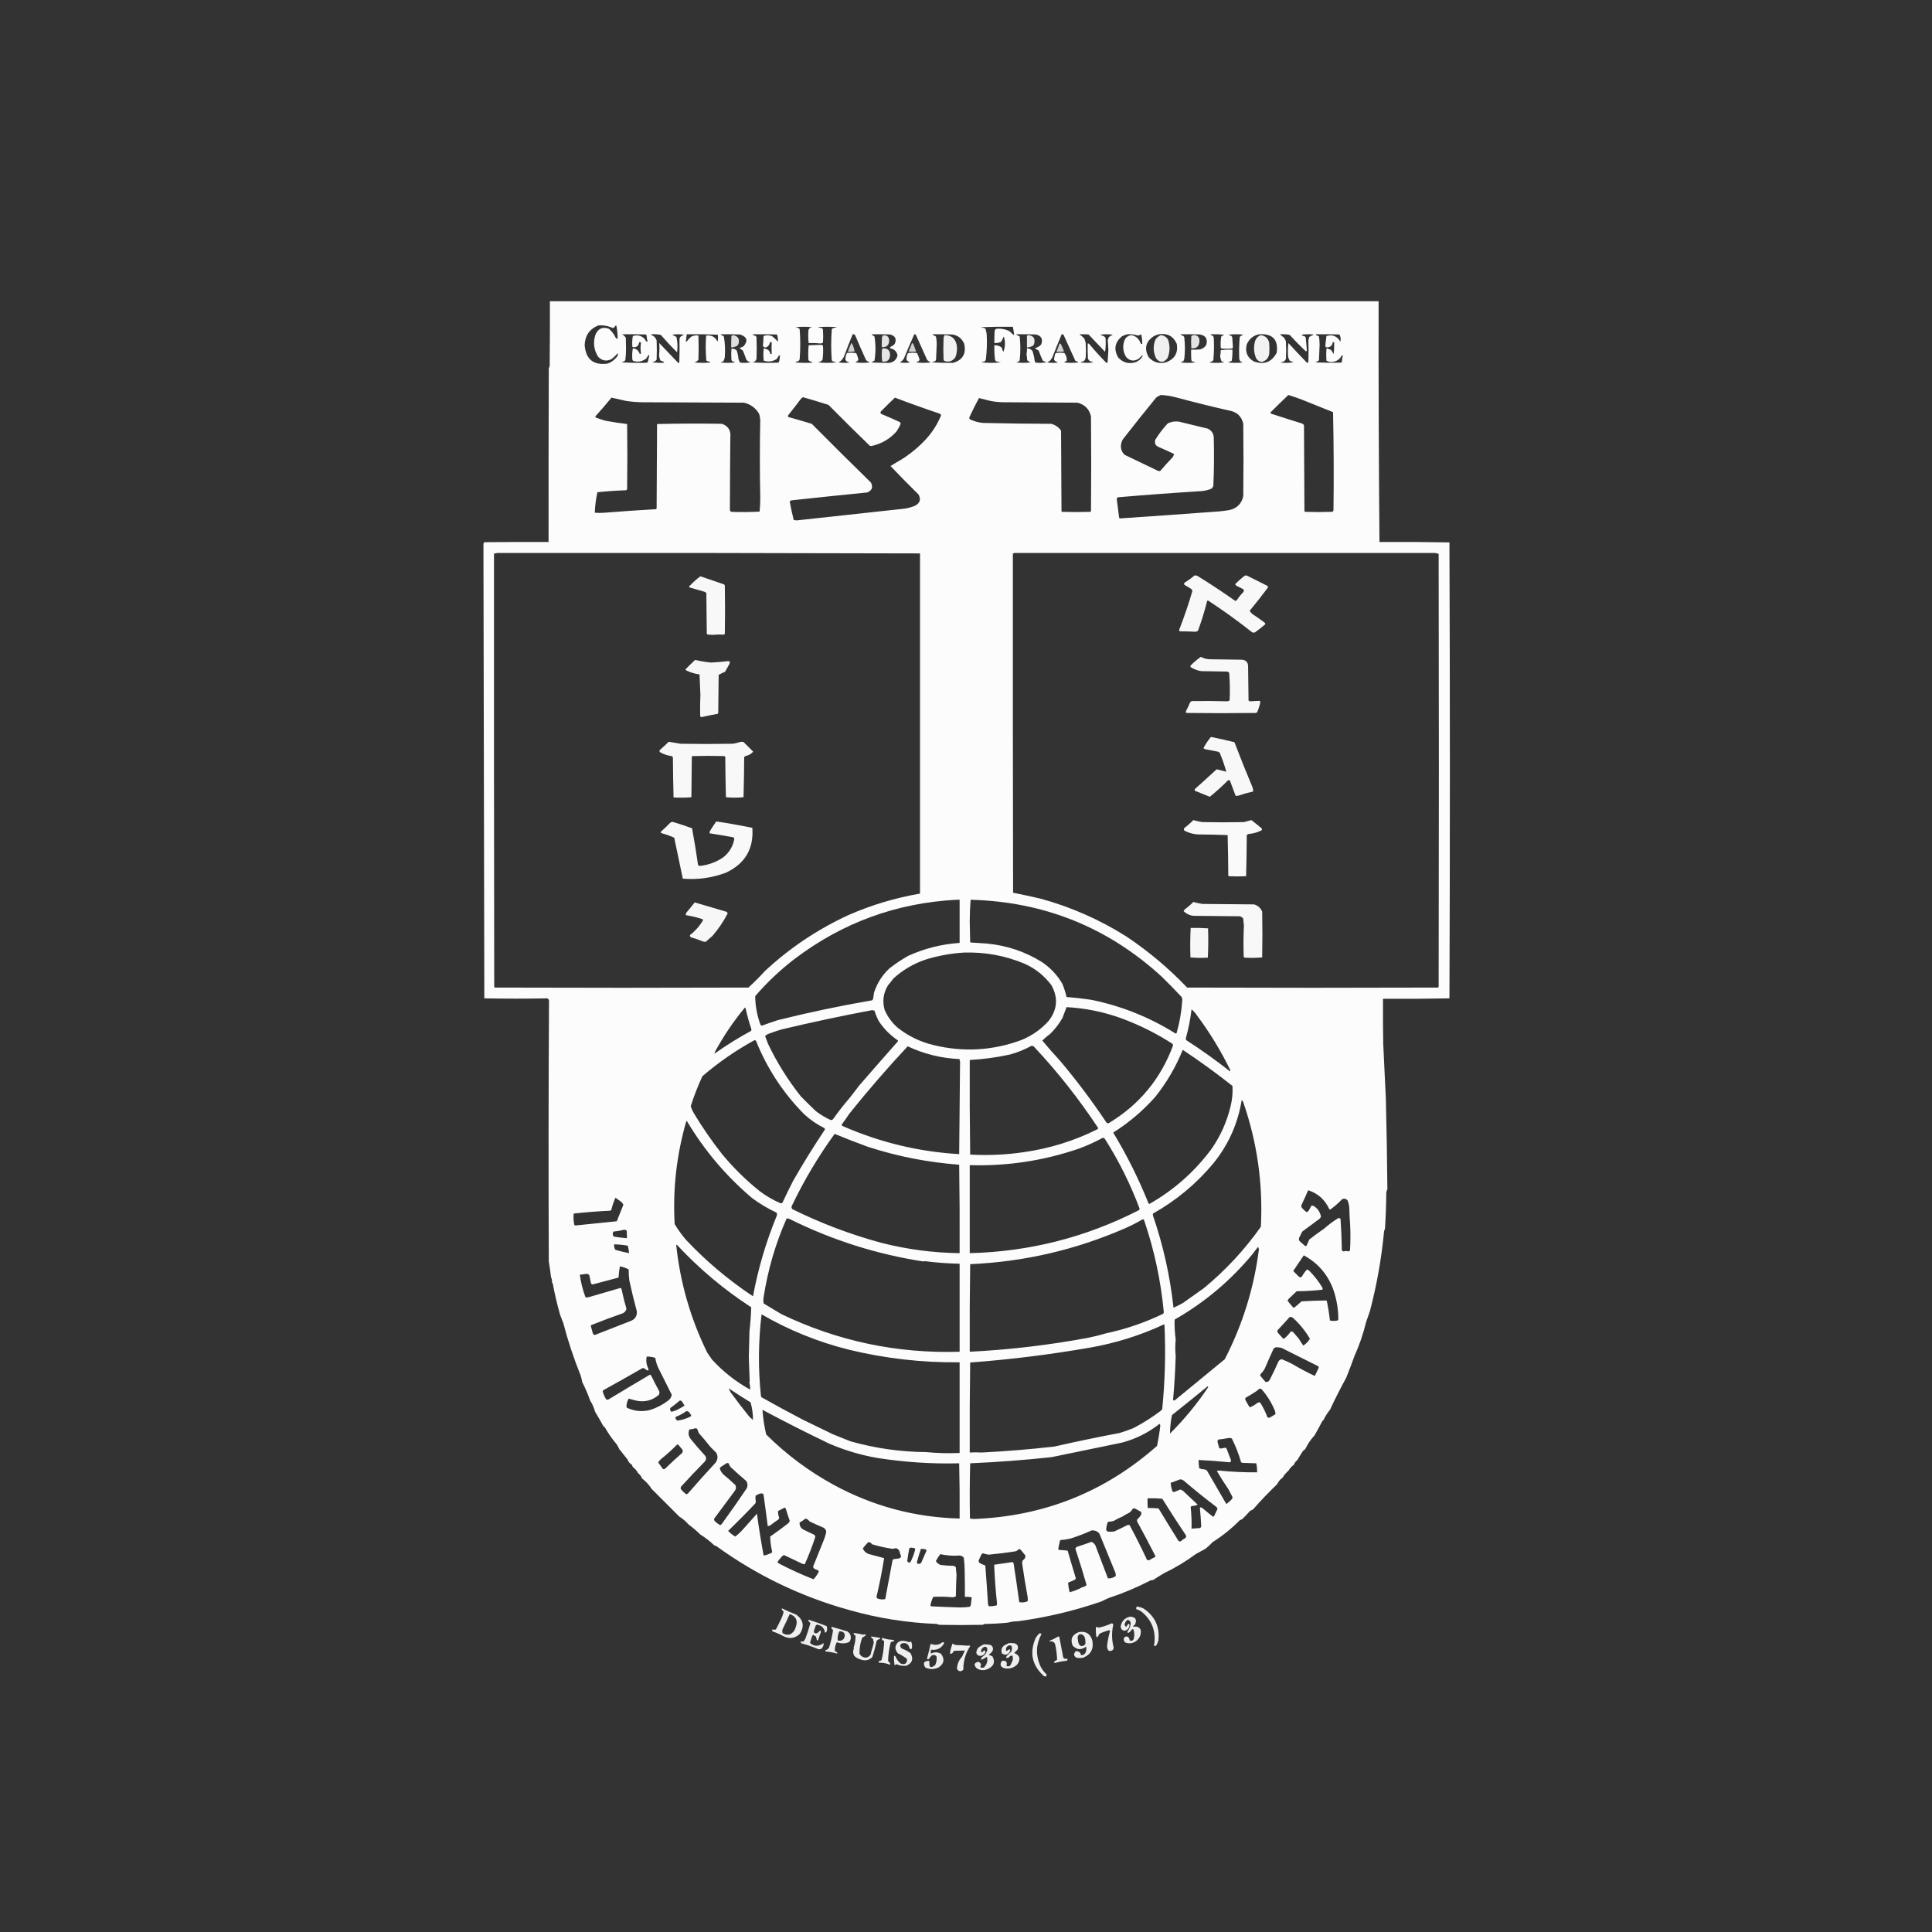 <?xml version="1.0" encoding="UTF-8"?>
<!DOCTYPE svg PUBLIC "-//W3C//DTD SVG 1.1//EN" "http://www.w3.org/Graphics/SVG/1.1/DTD/svg11.dtd">
<svg xmlns="http://www.w3.org/2000/svg" version="1.1" width="4390px" height="4390px" style="shape-rendering:geometricPrecision; text-rendering:geometricPrecision; image-rendering:optimizeQuality; fill-rule:evenodd; clip-rule:evenodd" xmlns:xlink="http://www.w3.org/1999/xlink">
<rect width="100%" height="100%" fill="#333333" stroke="none"/>
<g><path style="opacity:0.987" fill="#fefefe" d="M 1249.5,684.5 C 1877.17,684.5 2504.83,684.5 3132.5,684.5C 3132.24,866.889 3132.91,1049.22 3134.5,1231.5C 3187.54,1231.17 3240.54,1231.5 3293.5,1232.5C 3294.83,1577.83 3294.83,1923.17 3293.5,2268.5C 3243.04,2269.48 3192.71,2269.82 3142.5,2269.5C 3142.33,2303.17 3142.5,2336.83 3143,2370.5C 3145.01,2412.52 3147.01,2454.52 3149,2496.5C 3150.74,2565.01 3151.91,2633.51 3152.5,2702C 3151.75,2704.17 3150.91,2706.34 3150,2708.5C 3149.81,2736.57 3148.81,2764.57 3147,2792.5C 3146.14,2794.09 3145.47,2795.75 3145,2797.5C 3139.24,2858.76 3128.58,2919.1 3113,2978.5C 3110,2987.2 3107,2995.87 3104,3004.5C 3097.72,3030.67 3089.05,3056 3078,3080.5C 3071.88,3097.34 3065.54,3114.01 3059,3130.5C 3045.9,3154.37 3033.57,3178.7 3022,3203.5C 3016.18,3210.5 3011.35,3218.17 3007.5,3226.5C 3006.76,3227.29 3005.92,3227.95 3005,3228.5C 2999.25,3239.66 2993.25,3250.66 2987,3261.5C 2978.44,3270.74 2971.44,3281.07 2966,3292.5C 2964.33,3293.83 2962.67,3295.17 2961,3296.5C 2956.42,3303.33 2952.08,3310.33 2948,3317.5C 2944.18,3320.32 2941.51,3323.99 2940,3328.5C 2934.87,3331.96 2930.87,3336.29 2928,3341.5C 2922.53,3346.12 2918.03,3351.46 2914.5,3357.5C 2909.04,3361.45 2904.88,3366.45 2902,3372.5C 2882.92,3390.74 2864.76,3409.74 2847.5,3429.5C 2845.33,3430.95 2843,3432.11 2840.5,3433C 2834.89,3439.61 2828.89,3445.94 2822.5,3452C 2820.91,3452.86 2819.25,3453.53 2817.5,3454C 2798.82,3473.02 2778.15,3489.69 2755.5,3504C 2750.44,3509.39 2745.11,3514.39 2739.5,3519C 2732.24,3522.97 2724.91,3526.97 2717.5,3531C 2694.56,3547.97 2670.23,3562.64 2644.5,3575C 2636.37,3579.82 2628.37,3584.82 2620.5,3590C 2618.5,3590.33 2616.5,3590.67 2614.5,3591C 2583.89,3606.87 2552.23,3620.2 2519.5,3631C 2513.71,3633.48 2508.05,3636.15 2502.5,3639C 2440.66,3660.29 2377.33,3675.29 2312.5,3684C 2304.99,3683.93 2297.66,3684.93 2290.5,3687C 2272.91,3688.82 2255.25,3689.82 2237.5,3690C 2235.91,3690.86 2234.25,3691.53 2232.5,3692C 2199.83,3692.67 2167.17,3692.67 2134.5,3692C 2132.5,3691.33 2130.5,3690.67 2128.5,3690C 2060.74,3687.38 1994.57,3676.88 1930,3658.5C 1820.36,3628.09 1719.52,3579.59 1627.5,3513C 1625.75,3512.53 1624.09,3511.86 1622.5,3511C 1613.07,3501.91 1602.74,3493.91 1591.5,3487C 1583.02,3478.61 1574.02,3470.95 1564.5,3464C 1558.38,3456.88 1551.38,3450.88 1543.5,3446C 1522.75,3425.25 1501.91,3404.41 1481,3383.5C 1475.14,3374.3 1467.81,3366.3 1459,3359.5C 1457.18,3354.67 1454.18,3350.67 1450,3347.5C 1447.06,3341.9 1443.06,3337.23 1438,3333.5C 1437.14,3331.91 1436.47,3330.25 1436,3328.5C 1431.19,3325.69 1427.86,3321.69 1426,3316.5C 1419.71,3308.51 1413.38,3300.51 1407,3292.5C 1405.4,3288.58 1403.4,3284.91 1401,3281.5C 1390.94,3269.71 1382.1,3257.04 1374.5,3243.5C 1373.24,3242.62 1372.07,3241.62 1371,3240.5C 1364.93,3229.37 1358.6,3218.37 1352,3207.5C 1349.7,3198.57 1346.04,3190.24 1341,3182.5C 1335.92,3168.09 1329.92,3154.09 1323,3140.5C 1322.08,3135.07 1320.75,3129.74 1319,3124.5C 1303.47,3085.98 1290.47,3046.65 1280,3006.5C 1277.66,3000.49 1275.33,2994.49 1273,2988.5C 1266.19,2964.8 1260.53,2940.8 1256,2916.5C 1253.98,2914.17 1253.48,2911.67 1254.5,2909C 1253.81,2906.46 1252.98,2903.96 1252,2901.5C 1250.66,2889.8 1249,2878.13 1247,2866.5C 1246.17,2668.6 1246.33,2470.76 1247.5,2273C 1246.86,2270.87 1245.53,2269.37 1243.5,2268.5C 1198.96,2269.42 1151.29,2269.42 1100.5,2268.5C 1099.83,1924.13 1099.17,1579.79 1098.5,1235.5C 1099.04,1234.25 1099.71,1233.09 1100.5,1232C 1149.17,1231.5 1197.83,1231.33 1246.5,1231.5C 1246.33,1100.17 1246.5,968.833 1247,837.5C 1247.67,835.5 1248.33,833.5 1249,831.5C 1249.49,782.293 1249.65,733.293 1249.5,684.5 Z M 1359.5,739.5 C 1371.09,738.535 1382.09,740.535 1392.5,745.5C 1395.3,744.531 1397.3,742.698 1398.5,740C 1399.17,739.333 1399.83,739.333 1400.5,740C 1402.48,749.691 1403.48,759.525 1403.5,769.5C 1401.61,769.703 1400.11,769.037 1399,767.5C 1395.42,759.536 1390.26,752.703 1383.5,747C 1369.17,741.964 1359,746.464 1353,760.5C 1347.26,778.174 1349.26,794.841 1359,810.5C 1367.82,819.829 1377.99,821.662 1389.5,816C 1394.68,811.991 1399.34,807.491 1403.5,802.5C 1404.6,805.359 1404.1,808.026 1402,810.5C 1396.56,817.616 1389.73,822.783 1381.5,826C 1348.48,830.801 1330.81,816.634 1328.5,783.5C 1329.52,762.073 1339.86,747.407 1359.5,739.5 Z M 1807.5,743.5 C 1820.34,742.175 1833.34,742.175 1846.5,743.5C 1841.46,743.378 1838.3,745.711 1837,750.5C 1836.17,760.184 1836.33,769.851 1837.5,779.5C 1846.98,779.203 1856.32,779.536 1865.5,780.5C 1867.06,779.926 1868.56,779.26 1870,778.5C 1870.67,768.833 1870.67,759.167 1870,749.5C 1869.69,748.234 1869.19,747.067 1868.5,746C 1865.04,745.209 1861.71,744.209 1858.5,743C 1872.83,742.333 1887.17,742.333 1901.5,743C 1899.38,744.194 1897.04,744.86 1894.5,745C 1892.51,745.574 1891.01,746.741 1890,748.5C 1888.24,771.851 1888.24,795.184 1890,818.5C 1890.5,819.667 1891.33,820.5 1892.5,821C 1895.19,821.771 1897.86,822.604 1900.5,823.5C 1886.5,824.833 1872.5,824.833 1858.5,823.5C 1862.76,822.703 1866.26,820.703 1869,817.5C 1870.44,806.869 1870.78,796.202 1870,785.5C 1868.81,784.57 1867.47,783.903 1866,783.5C 1856.5,783.959 1847,784.292 1837.5,784.5C 1836.33,795.819 1836.17,807.152 1837,818.5C 1839.66,820.913 1842.83,822.413 1846.5,823C 1846.17,823.333 1845.83,823.667 1845.5,824C 1832.49,824.833 1819.49,824.666 1806.5,823.5C 1808.87,822.209 1811.37,821.209 1814,820.5C 1815.48,819.556 1816.48,818.223 1817,816.5C 1818.88,793.489 1818.88,770.489 1817,747.5C 1814.22,745.244 1811.06,743.911 1807.5,743.5 Z M 2228.5,743.5 C 2252.66,742.502 2276.99,742.169 2301.5,742.5C 2302.74,748.784 2303.74,755.117 2304.5,761.5C 2300.81,759.322 2297.47,756.489 2294.5,753C 2285.11,748.097 2275.11,746.097 2264.5,747C 2261.9,747.935 2260.4,749.768 2260,752.5C 2259.5,761.494 2259.33,770.494 2259.5,779.5C 2264.68,779.728 2269.68,778.895 2274.5,777C 2276.85,772.94 2279.02,768.773 2281,764.5C 2284.61,776.275 2284.28,787.942 2280,799.5C 2278.17,796.397 2276.84,793.063 2276,789.5C 2271.16,785.943 2265.66,784.276 2259.5,784.5C 2259.07,795.578 2259.57,806.578 2261,817.5C 2261.47,818.931 2262.3,820.097 2263.5,821C 2267.11,821.945 2270.78,822.612 2274.5,823C 2267.16,824.153 2259.66,824.653 2252,824.5C 2244.34,824.653 2236.84,824.153 2229.5,823C 2232.17,822.333 2234.83,821.667 2237.5,821C 2238.7,820.097 2239.53,818.931 2240,817.5C 2242.47,798.248 2243.14,778.915 2242,759.5C 2241.47,755.057 2240.47,750.723 2239,746.5C 2235.59,745.128 2232.09,744.128 2228.5,743.5 Z M 1413.5,759.5 C 1431.5,759.333 1449.5,759.5 1467.5,760C 1468,760.5 1468.5,761 1469,761.5C 1469.43,766.59 1470.26,771.59 1471.5,776.5C 1468.41,776.374 1466.57,774.707 1466,771.5C 1458.38,762.762 1449.05,760.095 1438,763.5C 1436.43,771.755 1436.09,780.089 1437,788.5C 1445.78,790.254 1450.94,786.587 1452.5,777.5C 1453.98,777.238 1455.31,777.571 1456.5,778.5C 1455.17,786.5 1455.17,794.5 1456.5,802.5C 1455.97,804.101 1454.97,804.601 1453.5,804C 1451.17,796.406 1446,792.239 1438,791.5C 1436.37,800.003 1436.03,808.67 1437,817.5C 1437.37,818.416 1437.87,819.25 1438.5,820C 1449.44,823.454 1459.44,821.62 1468.5,814.5C 1470.09,811.659 1471.92,808.993 1474,806.5C 1474.5,807 1475,807.5 1475.5,808C 1474.15,812.76 1472.98,817.593 1472,822.5C 1471.5,823 1471,823.5 1470.5,824C 1468.17,824.167 1465.83,824.333 1463.5,824.5C 1446.91,824.642 1429.91,824.309 1412.5,823.5C 1414.37,822.376 1416.37,821.543 1418.5,821C 1419.7,820.097 1420.53,818.931 1421,817.5C 1422.11,808.558 1422.61,799.558 1422.5,790.5C 1422.33,782.833 1422.17,775.167 1422,767.5C 1419.69,764.069 1416.85,761.402 1413.5,759.5 Z M 1480.5,759.5 C 1487.62,759.075 1494.62,759.575 1501.5,761C 1513.31,774.645 1525.64,787.812 1538.5,800.5C 1540.16,788.702 1539.66,777.035 1537,765.5C 1533.68,764.116 1530.51,762.45 1527.5,760.5C 1536.5,759.167 1545.5,759.167 1554.5,760.5C 1550.94,761.862 1547.78,763.862 1545,766.5C 1544.67,768.167 1544.33,769.833 1544,771.5C 1544.27,789.179 1544.1,806.846 1543.5,824.5C 1542.45,824.649 1541.45,824.483 1540.5,824C 1526.25,809.087 1512.08,794.254 1498,779.5C 1498.72,788.998 1498.55,798.498 1497.5,808C 1498,811.834 1499,815.501 1500.5,819C 1512.49,823.046 1511.99,824.88 1499,824.5C 1492.97,824.21 1487.14,823.877 1481.5,823.5C 1485.76,822.703 1489.26,820.703 1492,817.5C 1492.67,802.833 1492.67,788.167 1492,773.5C 1489.83,767.333 1485.67,763.167 1479.5,761C 1480.06,760.617 1480.39,760.117 1480.5,759.5 Z M 1560.5,759.5 C 1584.07,759.173 1607.57,759.506 1631,760.5C 1631.83,765.864 1631.66,771.198 1630.5,776.5C 1625.24,765.536 1616.57,760.869 1604.5,762.5C 1603.13,781.519 1603.29,800.519 1605,819.5C 1608.52,820.757 1612.02,822.09 1615.5,823.5C 1602.83,824.833 1590.17,824.833 1577.5,823.5C 1581.36,822.504 1584.52,820.504 1587,817.5C 1587.67,799.167 1587.67,780.833 1587,762.5C 1581.31,761.552 1575.81,762.385 1570.5,765C 1566.63,768.65 1563.13,772.484 1560,776.5C 1559.5,776.167 1559,775.833 1558.5,775.5C 1559.22,770.171 1559.88,764.837 1560.5,759.5 Z M 1637.5,759.5 C 1652.17,759.333 1666.84,759.5 1681.5,760C 1697.69,765.325 1700.36,774.325 1689.5,787C 1686.67,788.6 1683.67,789.766 1680.5,790.5C 1682.69,792.85 1685.19,794.85 1688,796.5C 1690.86,803.411 1693.53,810.411 1696,817.5C 1698.72,820.731 1702.22,822.564 1706.5,823C 1698.33,824.632 1690,824.965 1681.5,824C 1679.95,821.345 1678.78,818.512 1678,815.5C 1677.46,809.001 1676.13,802.668 1674,796.5C 1670.52,793.071 1666.52,791.738 1662,792.5C 1661.33,800.833 1661.33,809.167 1662,817.5C 1662.25,818.624 1662.75,819.624 1663.5,820.5C 1665.93,821.308 1668.26,822.308 1670.5,823.5C 1659.5,824.833 1648.5,824.833 1637.5,823.5C 1639.37,822.376 1641.37,821.543 1643.5,821C 1645.46,817.785 1646.63,814.285 1647,810.5C 1648.09,795.401 1647.42,780.401 1645,765.5C 1644.63,764.584 1644.13,763.75 1643.5,763C 1640.85,762.647 1638.85,761.48 1637.5,759.5 Z M 1711.5,759.5 C 1729.5,759.333 1747.5,759.5 1765.5,760C 1767.43,765.406 1768.1,770.906 1767.5,776.5C 1763.68,771.842 1759.34,767.676 1754.5,764C 1748,761.102 1741.5,760.936 1735,763.5C 1734.78,771.036 1734.28,778.536 1733.5,786C 1735.95,789.927 1739.28,790.594 1743.5,788C 1746.96,785.246 1748.96,781.746 1749.5,777.5C 1750.83,777.5 1752.17,777.5 1753.5,777.5C 1753.1,786.549 1753.1,795.549 1753.5,804.5C 1752.18,804.67 1751.01,804.337 1750,803.5C 1749.68,800.027 1748.18,797.194 1745.5,795C 1742.26,793.548 1738.93,792.381 1735.5,791.5C 1734.17,800.833 1734.17,810.167 1735.5,819.5C 1745.71,822.779 1755.37,821.612 1764.5,816C 1766.36,813.636 1768.03,811.136 1769.5,808.5C 1770.32,807.614 1771.32,807.281 1772.5,807.5C 1771.92,811.142 1771.42,814.809 1771,818.5C 1770.84,820.676 1770,822.509 1768.5,824C 1748.82,824.833 1729.16,824.666 1709.5,823.5C 1714.35,822.813 1717.52,820.146 1719,815.5C 1719.67,799.167 1719.67,782.833 1719,766.5C 1718.53,765.069 1717.7,763.903 1716.5,763C 1714.39,762.64 1712.39,761.973 1710.5,761C 1711.06,760.617 1711.39,760.117 1711.5,759.5 Z M 1937.5,759.5 C 1939.72,759.178 1941.56,759.845 1943,761.5C 1951.08,780.648 1959.41,799.648 1968,818.5C 1970.67,820.446 1973.51,822.113 1976.5,823.5C 1965.5,824.833 1954.5,824.833 1943.5,823.5C 1945,822.248 1946.67,821.248 1948.5,820.5C 1949.46,819.135 1950.12,817.635 1950.5,816C 1949.33,812.5 1948.17,809 1947,805.5C 1946.5,803.667 1945.33,802.5 1943.5,802C 1937.17,801.333 1930.83,801.333 1924.5,802C 1922.1,806.911 1920.93,812.078 1921,817.5C 1922.8,820.785 1925.63,822.619 1929.5,823C 1929.17,823.333 1928.83,823.667 1928.5,824C 1920.81,824.831 1913.15,824.665 1905.5,823.5C 1911.22,820.277 1915.39,815.61 1918,809.5C 1924.24,792.69 1930.74,776.023 1937.5,759.5 Z M 1980.5,759.5 C 1994.5,759.333 2008.5,759.5 2022.5,760C 2034.4,763.12 2037.9,770.286 2033,781.5C 2030.41,784.543 2027.24,786.71 2023.5,788C 2022.66,789.011 2022.33,790.178 2022.5,791.5C 2031.83,792.991 2037.5,798.324 2039.5,807.5C 2037,817.167 2030.83,822.834 2021,824.5C 2007.81,824.633 1993.98,824.299 1979.5,823.5C 1981.94,822.074 1984.44,820.741 1987,819.5C 1990.02,801.156 1990.02,782.822 1987,764.5C 1984.36,763.268 1982.19,761.602 1980.5,759.5 Z M 2077.5,759.5 C 2078.82,759.33 2079.99,759.663 2081,760.5C 2089.67,779.868 2098.34,799.201 2107,818.5C 2109.51,820.264 2112.01,821.931 2114.5,823.5C 2103.83,824.833 2093.17,824.833 2082.5,823.5C 2083.77,821.953 2085.43,820.953 2087.5,820.5C 2088.55,819.562 2089.22,818.395 2089.5,817C 2088.07,811.71 2086.07,806.71 2083.5,802C 2077.17,801.333 2070.83,801.333 2064.5,802C 2063.33,802.5 2062.5,803.333 2062,804.5C 2060.05,809.008 2059.38,813.674 2060,818.5C 2062.41,820.291 2064.91,821.957 2067.5,823.5C 2059.83,824.833 2052.17,824.833 2044.5,823.5C 2048.45,821.387 2051.62,818.387 2054,814.5C 2061.57,795.946 2069.4,777.613 2077.5,759.5 Z M 2119.5,759.5 C 2134.17,759.333 2148.84,759.5 2163.5,760C 2176.77,761.935 2185.93,769.101 2191,781.5C 2195.8,803.929 2187.3,818.262 2165.5,824.5C 2149.55,824.696 2133.55,824.363 2117.5,823.5C 2119.66,822.21 2121.99,821.376 2124.5,821C 2125.89,819.829 2126.73,818.329 2127,816.5C 2127.42,804.996 2127.92,793.496 2128.5,782C 2128.42,776.461 2127.92,770.961 2127,765.5C 2125.49,763.234 2123.32,762.068 2120.5,762C 2119.75,761.329 2119.41,760.496 2119.5,759.5 Z M 2308.5,759.5 C 2323.5,759.333 2338.5,759.5 2353.5,760C 2366.15,762.804 2370.32,770.304 2366,782.5C 2362.11,787.025 2357.28,789.858 2351.5,791C 2354.12,793.201 2356.95,795.035 2360,796.5C 2362.86,804.33 2366.03,811.996 2369.5,819.5C 2372.28,821.117 2375.28,822.284 2378.5,823C 2370.27,824.604 2361.94,824.937 2353.5,824C 2352.11,822.829 2351.27,821.329 2351,819.5C 2350.14,811.966 2348.48,804.632 2346,797.5C 2342.84,793.505 2338.68,791.505 2333.5,791.5C 2333.8,796.099 2333.47,800.599 2332.5,805C 2333.3,809.414 2333.8,813.914 2334,818.5C 2336.3,820.523 2338.8,822.189 2341.5,823.5C 2330.83,824.833 2320.17,824.833 2309.5,823.5C 2311.37,822.376 2313.37,821.543 2315.5,821C 2316.13,820.25 2316.63,819.416 2317,818.5C 2318.97,800.507 2318.97,782.507 2317,764.5C 2313.81,763.197 2310.98,761.53 2308.5,759.5 Z M 2412.5,759.5 C 2413.98,759.238 2415.31,759.571 2416.5,760.5C 2425.35,780.367 2434.35,800.201 2443.5,820C 2446.25,820.516 2448.58,821.683 2450.5,823.5C 2439.5,824.833 2428.5,824.833 2417.5,823.5C 2419.73,822.258 2421.9,820.924 2424,819.5C 2424.39,813.012 2422.56,807.178 2418.5,802C 2412.5,801.333 2406.5,801.333 2400.5,802C 2398.28,802.652 2397.11,804.152 2397,806.5C 2395.97,810.177 2395.3,813.844 2395,817.5C 2397.02,820.438 2399.86,822.272 2403.5,823C 2403.17,823.333 2402.83,823.667 2402.5,824C 2394.81,824.831 2387.15,824.665 2379.5,823.5C 2381.83,822 2384.17,820.5 2386.5,819C 2388,816.833 2389.5,814.667 2391,812.5C 2397.89,794.655 2405.06,776.989 2412.5,759.5 Z M 2452.5,759.5 C 2459.51,759.334 2466.51,759.5 2473.5,760C 2486.03,773.193 2498.53,786.36 2511,799.5C 2512.64,788.992 2512.97,778.325 2512,767.5C 2510.83,766.333 2509.67,765.167 2508.5,764C 2505.59,763.311 2502.93,762.145 2500.5,760.5C 2509.83,759.167 2519.17,759.167 2528.5,760.5C 2525.75,762.293 2522.92,763.959 2520,765.5C 2519,767.833 2518,770.167 2517,772.5C 2517.73,780.275 2518.23,788.108 2518.5,796C 2518.04,805.519 2517.37,815.019 2516.5,824.5C 2515.45,824.649 2514.45,824.483 2513.5,824C 2499.96,810.457 2487.12,796.29 2475,781.5C 2473.99,780.663 2472.82,780.33 2471.5,780.5C 2471.33,791.838 2471.5,803.172 2472,814.5C 2472.79,816.587 2473.96,818.421 2475.5,820C 2478.5,821 2481.5,822 2484.5,823C 2479.27,824.118 2473.94,824.618 2468.5,824.5C 2463.83,824.167 2459.17,823.833 2454.5,823.5C 2457.53,822.433 2460.53,821.266 2463.5,820C 2465.24,817.808 2466.4,815.308 2467,812.5C 2467.67,801.5 2467.67,790.5 2467,779.5C 2466.2,776.107 2465.2,772.774 2464,769.5C 2460.49,765.541 2456.66,762.208 2452.5,759.5 Z M 2561.5,759.5 C 2569.88,759.014 2578.04,760.014 2586,762.5C 2588.68,761.72 2591.18,760.887 2593.5,760C 2594.85,767.056 2595.52,774.223 2595.5,781.5C 2594.18,781.67 2593.01,781.337 2592,780.5C 2588.62,770.354 2581.78,764.02 2571.5,761.5C 2563.6,762.239 2558.1,766.239 2555,773.5C 2550.32,786.775 2551.65,799.441 2559,811.5C 2567.5,820.523 2577,821.69 2587.5,815C 2590.28,812.598 2592.95,810.098 2595.5,807.5C 2595.83,808 2596.17,808.5 2596.5,809C 2592.85,815.507 2587.51,820.174 2580.5,823C 2565.03,827.676 2551.86,824.176 2541,812.5C 2530.17,793.988 2533,777.821 2549.5,764C 2553.5,762.151 2557.5,760.651 2561.5,759.5 Z M 2633.5,759.5 C 2652.82,756.627 2666.32,763.961 2674,781.5C 2677.24,801.593 2669.41,815.426 2650.5,823C 2634.52,827.467 2621.02,823.633 2610,811.5C 2599.44,792.1 2603.27,776.266 2621.5,764C 2625.43,761.972 2629.43,760.472 2633.5,759.5 Z M 2682.5,759.5 C 2697.17,759.333 2711.84,759.5 2726.5,760C 2739.82,762.459 2744.65,770.293 2741,783.5C 2737.71,789.067 2732.88,792.567 2726.5,794C 2719.84,794.5 2713.17,794.666 2706.5,794.5C 2706.33,802.507 2706.5,810.507 2707,818.5C 2707.37,819.416 2707.87,820.25 2708.5,821C 2711.27,821.526 2713.94,822.359 2716.5,823.5C 2705.17,824.833 2693.83,824.833 2682.5,823.5C 2684.37,822.376 2686.37,821.543 2688.5,821C 2689.72,819.352 2690.55,817.519 2691,815.5C 2692.89,799.13 2692.89,782.797 2691,766.5C 2690.53,765.069 2689.7,763.903 2688.5,763C 2685.85,762.647 2683.85,761.48 2682.5,759.5 Z M 2750.5,759.5 C 2760.85,759.168 2771.19,759.501 2781.5,760.5C 2779.27,761.742 2777.1,763.076 2775,764.5C 2773.49,773.113 2773.16,781.78 2774,790.5C 2774.5,791 2775,791.5 2775.5,792C 2783.5,792.667 2791.5,792.667 2799.5,792C 2800.57,791.261 2801.24,790.261 2801.5,789C 2800.89,781.72 2800.39,774.22 2800,766.5C 2799.53,765.069 2798.7,763.903 2797.5,763C 2795.37,762.457 2793.37,761.624 2791.5,760.5C 2802.83,759.167 2814.17,759.167 2825.5,760.5C 2822.22,761.525 2819.38,763.192 2817,765.5C 2815.48,782.471 2815.14,799.471 2816,816.5C 2817.29,820.58 2820.13,822.914 2824.5,823.5C 2813.17,824.833 2801.83,824.833 2790.5,823.5C 2793.48,822.388 2796.31,821.054 2799,819.5C 2800.18,811.208 2800.68,802.875 2800.5,794.5C 2791.58,794.183 2782.75,794.516 2774,795.5C 2773.81,800.418 2773.31,805.251 2772.5,810C 2773.13,813.76 2774.13,817.427 2775.5,821C 2777.63,821.543 2779.63,822.376 2781.5,823.5C 2770.85,824.666 2760.18,824.832 2749.5,824C 2749.17,823.667 2748.83,823.333 2748.5,823C 2751.91,822.431 2754.75,820.931 2757,818.5C 2758.58,801.539 2758.91,784.539 2758,767.5C 2757.6,766.128 2757.1,764.795 2756.5,763.5C 2753.98,762.697 2751.98,761.364 2750.5,759.5 Z M 2861.5,759.5 C 2891.77,757.816 2904.94,771.816 2901,801.5C 2889.32,823.241 2871.82,829.741 2848.5,821C 2833.85,812.167 2828.68,799.334 2833,782.5C 2838.59,769.72 2848.09,762.053 2861.5,759.5 Z M 2908.5,759.5 C 2915.95,759.071 2923.28,759.571 2930.5,761C 2942.37,774.039 2954.71,786.539 2967.5,798.5C 2968.31,798.192 2968.97,797.692 2969.5,797C 2968.91,787.186 2968.07,777.352 2967,767.5C 2966.53,766.069 2965.7,764.903 2964.5,764C 2961.59,763.867 2959.25,762.7 2957.5,760.5C 2966.15,759.335 2974.81,759.168 2983.5,760C 2983.83,760.333 2984.17,760.667 2984.5,761C 2981.11,762.125 2977.94,763.625 2975,765.5C 2974.08,768.101 2973.41,770.768 2973,773.5C 2973.57,789.806 2973.57,806.14 2973,822.5C 2972.16,824.007 2971,824.507 2969.5,824C 2955.26,809.265 2941.26,794.432 2927.5,779.5C 2926.33,790.151 2926.17,800.818 2927,811.5C 2927.9,814.292 2929.06,816.959 2930.5,819.5C 2933.38,820.961 2936.38,822.127 2939.5,823C 2930.33,824.636 2920.99,824.969 2911.5,824C 2911.17,823.667 2910.83,823.333 2910.5,823C 2916,822.846 2919.83,820.346 2922,815.5C 2922.67,802.167 2922.67,788.833 2922,775.5C 2920.67,772.833 2919.33,770.167 2918,767.5C 2914.41,765.153 2911.25,762.487 2908.5,759.5 Z M 2990.5,759.5 C 3008.17,759.333 3025.84,759.5 3043.5,760C 3046.47,765.188 3047.14,770.688 3045.5,776.5C 3038.41,763.774 3027.91,759.441 3014,763.5C 3013.26,770.345 3012.43,777.178 3011.5,784C 3011.54,785.764 3011.88,787.431 3012.5,789C 3021.59,790.295 3026.93,786.461 3028.5,777.5C 3029.5,777.5 3030.5,777.5 3031.5,777.5C 3031.83,786.525 3031.5,795.525 3030.5,804.5C 3028.57,801.318 3026.57,798.152 3024.5,795C 3021.29,793.908 3018.12,792.741 3015,791.5C 3014.67,791.833 3014.33,792.167 3014,792.5C 3013.33,801.5 3013.33,810.5 3014,819.5C 3016.62,821.032 3019.45,822.032 3022.5,822.5C 3034.09,823.043 3042.75,818.376 3048.5,808.5C 3049.32,807.614 3050.32,807.281 3051.5,807.5C 3050.12,812.368 3049.29,817.368 3049,822.5C 3048.5,823 3048,823.5 3047.5,824C 3028.47,824.48 3008.8,824.313 2988.5,823.5C 2991.78,822.475 2994.62,820.808 2997,818.5C 2997.51,806.834 2998.01,795.167 2998.5,783.5C 2998.47,777.126 2997.97,770.793 2997,764.5C 2994.6,763.144 2992.1,761.977 2989.5,761C 2990.06,760.617 2990.39,760.117 2990.5,759.5 Z M 2637.5,897.5 C 2649.32,898.096 2660.99,899.929 2672.5,903C 2712.63,913.783 2752.97,923.783 2793.5,933C 2810.49,935.992 2820.99,945.825 2825,962.5C 2825.67,1017.5 2825.67,1072.5 2825,1127.5C 2821.2,1144.63 2810.7,1155.13 2793.5,1159C 2785.88,1160.29 2778.21,1161.29 2770.5,1162C 2695.16,1167.61 2619.83,1172.95 2544.5,1178C 2544,1177.5 2543.5,1177 2543,1176.5C 2541,1162.18 2539.17,1147.84 2537.5,1133.5C 2538.04,1132.25 2538.71,1131.09 2539.5,1130C 2602.44,1124.63 2665.44,1119.97 2728.5,1116C 2737.24,1115.56 2745.57,1113.56 2753.5,1110C 2754.67,1108.17 2755.83,1106.33 2757,1104.5C 2758.64,1068.55 2758.97,1032.55 2758,996.5C 2758.22,986.098 2753.72,978.598 2744.5,974C 2722.51,968.669 2700.51,963.336 2678.5,958C 2669.77,956.878 2661.44,958.212 2653.5,962C 2642.65,973.547 2633.15,986.047 2625,999.5C 2622.94,1007.54 2625.77,1013.04 2633.5,1016C 2643.88,1020.47 2654.22,1025.13 2664.5,1030C 2666.18,1030.35 2667.18,1031.35 2667.5,1033C 2666.8,1034.89 2665.97,1036.73 2665,1038.5C 2655.07,1048.75 2645.57,1059.25 2636.5,1070C 2634.83,1070.67 2633.17,1070.67 2631.5,1070C 2606.24,1057.74 2580.91,1045.58 2555.5,1033.5C 2547.86,1026.08 2545.36,1017.08 2548,1006.5C 2548.76,1003.22 2550.09,1000.22 2552,997.5C 2576.79,965.712 2601.95,934.212 2627.5,903C 2630.77,900.87 2634.1,899.037 2637.5,897.5 Z M 2927.5,897.5 C 2938.63,900.868 2949.63,904.702 2960.5,909C 2983.35,918.171 3006.18,927.338 3029,936.5C 3030.65,1010.8 3030.98,1085.13 3030,1159.5C 3029.68,1161.06 3028.85,1162.23 3027.5,1163C 3006.83,1163.67 2986.17,1163.67 2965.5,1163C 2965,1162.5 2964.5,1162 2964,1161.5C 2963.67,1096.5 2963.33,1031.5 2963,966.5C 2961.89,964.185 2960.06,962.685 2957.5,962C 2934.47,954.878 2911.47,947.544 2888.5,940C 2887.64,939.311 2886.98,938.478 2886.5,937.5C 2900.01,923.93 2913.67,910.597 2927.5,897.5 Z M 1824.5,902.5 C 1843.91,908.038 1863.25,913.871 1882.5,920C 1913.47,951.307 1944.81,982.307 1976.5,1013C 1977.67,1013.17 1978.83,1013.33 1980,1013.5C 2002.75,1008.64 2021.75,997.638 2037,980.5C 2040.43,975.403 2043.43,970.069 2046,964.5C 2046.82,962.299 2046.32,960.466 2044.5,959C 2030.98,952.742 2017.31,946.742 2003.5,941C 2000.19,939.463 1999.69,937.296 2002,934.5C 2012.4,923.931 2022.9,913.598 2033.5,903.5C 2067.23,916.356 2101.23,928.523 2135.5,940C 2136.69,941.019 2137.69,942.186 2138.5,943.5C 2130.1,963.968 2118.44,982.301 2103.5,998.5C 2087.11,1016.06 2068.78,1031.23 2048.5,1044C 2039.93,1048.78 2031.6,1053.78 2023.5,1059C 2044.35,1080.85 2065.52,1102.35 2087,1123.5C 2093.16,1134.38 2090.66,1142.88 2079.5,1149C 2071.17,1152.58 2062.51,1154.92 2053.5,1156C 1972.33,1164.89 1891.16,1173.72 1810,1182.5C 1807.83,1182.17 1805.67,1181.83 1803.5,1181.5C 1800.05,1167.76 1797.05,1153.93 1794.5,1140C 1795.17,1138.67 1796.17,1137.67 1797.5,1137C 1855.13,1130.75 1912.8,1124.75 1970.5,1119C 1981.4,1114.66 1984.23,1107.16 1979,1096.5C 1933.89,1052.39 1889.05,1007.89 1844.5,963C 1826.7,957.623 1808.87,952.456 1791,947.5C 1790.33,946.167 1790.33,944.833 1791,943.5C 1801.02,930.976 1810.86,918.31 1820.5,905.5C 1821.9,904.479 1823.23,903.479 1824.5,902.5 Z M 1389.5,903.5 C 1400.44,906.15 1411.44,908.65 1422.5,911C 1434.43,912.797 1446.43,913.797 1458.5,914C 1535.83,914.333 1613.17,914.667 1690.5,915C 1705.74,918.591 1717.24,927.091 1725,940.5C 1726.15,944.772 1726.99,949.106 1727.5,953.5C 1726.28,1012.27 1726.28,1071.1 1727.5,1130C 1727.63,1140.9 1727.13,1151.74 1726,1162.5C 1704.57,1163.66 1683.07,1163.83 1661.5,1163C 1659.9,1161.93 1658.9,1160.43 1658.5,1158.5C 1658.66,1097.77 1659,1042.77 1659.5,993.5C 1661.17,978.336 1654.83,968.17 1640.5,963C 1591.26,962.17 1542.1,962.336 1493,963.5C 1492.67,1027.5 1492.33,1091.5 1492,1155.5C 1491.5,1156 1491,1156.5 1490.5,1157C 1451.74,1159.22 1412.74,1161.89 1373.5,1165C 1366.17,1165.67 1358.83,1165.67 1351.5,1165C 1352.07,1149.43 1354.07,1133.93 1357.5,1118.5C 1379.09,1116.21 1400.75,1114.71 1422.5,1114C 1423.67,1113.5 1424.5,1112.67 1425,1111.5C 1425.67,1062.17 1425.67,1012.83 1425,963.5C 1408.48,961.588 1391.98,959.088 1375.5,956C 1368.4,953.946 1361.4,951.613 1354.5,949C 1353.64,948.311 1352.98,947.478 1352.5,946.5C 1365.2,932.467 1377.53,918.134 1389.5,903.5 Z M 2224.5,904.5 C 2233.15,906.662 2241.81,908.828 2250.5,911C 2260.07,912.857 2269.74,913.857 2279.5,914C 2335.83,914.333 2392.17,914.667 2448.5,915C 2465.18,919.343 2475.35,929.843 2479,946.5C 2479.67,1018.17 2479.67,1089.83 2479,1161.5C 2478.5,1162 2478,1162.5 2477.5,1163C 2456.17,1163.67 2434.83,1163.67 2413.5,1163C 2413,1162.5 2412.5,1162 2412,1161.5C 2411.67,1100.5 2411.33,1039.5 2411,978.5C 2405.41,970.577 2397.91,965.411 2388.5,963C 2336.82,962.895 2285.16,962.229 2233.5,961C 2222.92,960.022 2212.92,957.189 2203.5,952.5C 2202.37,950.926 2202.2,949.259 2203,947.5C 2209.65,932.861 2216.82,918.528 2224.5,904.5 Z M 1129.5,1256.5 C 1449.85,1256.17 1770.18,1256.5 2090.5,1257.5C 2090.5,1515.17 2090.5,1772.83 2090.5,2030.5C 2034.53,2040.1 1980.53,2056.27 1928.5,2079C 1857.8,2111.49 1794.13,2154.16 1737.5,2207C 1725.79,2220.01 1713.46,2232.34 1700.5,2244C 1508.5,2244.67 1316.5,2244.67 1124.5,2244C 1124,2243.5 1123.5,2243 1123,2242.5C 1122.5,1914.17 1122.33,1585.83 1122.5,1257.5C 1125.06,1257.8 1127.39,1257.47 1129.5,1256.5 Z M 2304.5,1256.5 C 2624.74,1256.54 2943.24,1256.54 3260,1256.5C 3263.12,1256.79 3266.12,1257.46 3269,1258.5C 3269.67,1586.5 3269.67,1914.5 3269,2242.5C 3268.5,2243 3268,2243.5 3267.5,2244C 3077.5,2244.67 2887.5,2244.67 2697.5,2244C 2655.7,2200.19 2609.7,2161.52 2559.5,2128C 2498.82,2089.68 2433.82,2061.01 2364.5,2042C 2343.68,2037.12 2322.84,2032.62 2302,2028.5C 2301.5,1771.5 2301.33,1514.5 2301.5,1257.5C 2302.79,1257.74 2303.79,1257.4 2304.5,1256.5 Z M 2173.5,2044.5 C 2175.83,2044.5 2178.17,2044.5 2180.5,2044.5C 2180.5,2077.17 2180.5,2109.83 2180.5,2142.5C 2139.63,2145.3 2100.63,2155.13 2063.5,2172C 2048.81,2180.34 2034.81,2189.67 2021.5,2200C 2004.85,2215.34 1993.01,2233.84 1986,2255.5C 1985.5,2260.19 1984.83,2264.86 1984,2269.5C 1983.53,2270.93 1982.7,2272.1 1981.5,2273C 1909.53,2285.33 1838.2,2300.33 1767.5,2318C 1755.38,2321.87 1743.38,2326.04 1731.5,2330.5C 1730.01,2330.29 1728.84,2329.62 1728,2328.5C 1720.26,2307.48 1716.26,2285.81 1716,2263.5C 1743.01,2232.15 1772.84,2203.99 1805.5,2179C 1914.38,2096.43 2037.04,2051.6 2173.5,2044.5 Z M 2205.5,2044.5 C 2372.42,2048.84 2517.08,2107.01 2639.5,2219C 2655,2234.17 2670.17,2249.67 2685,2265.5C 2686.01,2267.53 2686.51,2269.7 2686.5,2272C 2684.9,2297.69 2680.56,2322.85 2673.5,2347.5C 2672.64,2348.58 2671.64,2348.75 2670.5,2348C 2611.89,2311.34 2548.56,2286.01 2480.5,2272C 2461.57,2269.12 2442.57,2266.95 2423.5,2265.5C 2421.15,2255.25 2417.98,2245.25 2414,2235.5C 2402.28,2215.45 2386.78,2198.95 2367.5,2186C 2329.25,2162.25 2287.59,2148.25 2242.5,2144C 2229.81,2143.13 2217.14,2142.29 2204.5,2141.5C 2204.17,2125.5 2203.83,2109.5 2203.5,2093.5C 2203.51,2076.95 2204.18,2060.61 2205.5,2044.5 Z M 2190.5,2164.5 C 2238.4,2162.99 2284.4,2171.49 2328.5,2190C 2352.83,2201 2373,2217.17 2389,2238.5C 2404.75,2266.83 2402.75,2293.83 2383,2319.5C 2365.9,2338.57 2345.4,2353.07 2321.5,2363C 2256.45,2387.15 2190.11,2391.15 2122.5,2375C 2091.77,2367.8 2064.1,2354.47 2039.5,2335C 2026.6,2323.68 2016.76,2310.18 2010,2294.5C 2004.54,2274.58 2007.21,2255.91 2018,2238.5C 2022.24,2233.68 2026.24,2228.68 2030,2223.5C 2051.57,2203.78 2076.4,2189.28 2104.5,2180C 2132.69,2171.4 2161.36,2166.23 2190.5,2164.5 Z M 2423.5,2288.5 C 2466.19,2290.74 2507.85,2299.24 2548.5,2314C 2589.39,2329.11 2628.06,2348.45 2664.5,2372C 2664.91,2373.14 2665.24,2374.31 2665.5,2375.5C 2637.52,2451.33 2588.85,2510.16 2519.5,2552C 2517.3,2552.82 2515.47,2552.32 2514,2550.5C 2481.36,2501.52 2446.03,2454.52 2408,2409.5C 2394.36,2394.87 2381.2,2379.87 2368.5,2364.5C 2373.7,2359.13 2379.37,2354.3 2385.5,2350C 2396.69,2339.15 2406.19,2326.99 2414,2313.5C 2417.27,2305.18 2420.44,2296.84 2423.5,2288.5 Z M 1692.5,2289.5 C 1693.69,2289.97 1694.36,2290.97 1694.5,2292.5C 1697.89,2307.72 1702.05,2322.72 1707,2337.5C 1707.65,2339.24 1707.48,2340.9 1706.5,2342.5C 1678.13,2357.88 1650.79,2374.88 1624.5,2393.5C 1624.17,2393 1623.83,2392.5 1623.5,2392C 1643.15,2355.53 1666.15,2321.36 1692.5,2289.5 Z M 2707.5,2293.5 C 2712.35,2297.53 2716.52,2302.2 2720,2307.5C 2748.82,2346.13 2773.82,2387.13 2795,2430.5C 2795.67,2431.83 2795.67,2433.17 2795,2434.5C 2762.98,2409.24 2729.81,2385.57 2695.5,2363.5C 2694.36,2361.58 2694.19,2359.58 2695,2357.5C 2700.78,2336.47 2704.95,2315.13 2707.5,2293.5 Z M 1980.5,2295.5 C 1982.79,2295.24 1984.96,2295.58 1987,2296.5C 1989.55,2304.82 1992.89,2312.82 1997,2320.5C 2008.31,2337.64 2022.48,2351.98 2039.5,2363.5C 2040.58,2364.36 2040.75,2365.36 2040,2366.5C 2010.28,2400.04 1980.78,2433.71 1951.5,2467.5C 1944.52,2476.98 1937.36,2486.31 1930,2495.5C 1917.27,2510.24 1905.27,2525.57 1894,2541.5C 1892.45,2544.1 1890.28,2545.27 1887.5,2545C 1875.37,2539.44 1864.04,2532.6 1853.5,2524.5C 1842.21,2513.71 1831.04,2502.71 1820,2491.5C 1790.43,2454.36 1765.43,2414.36 1745,2371.5C 1742.69,2365.71 1740.52,2359.88 1738.5,2354C 1741.69,2351.24 1745.36,2349.24 1749.5,2348C 1758.36,2344.6 1767.36,2341.6 1776.5,2339C 1844.29,2322.87 1912.29,2308.37 1980.5,2295.5 Z M 1714.5,2363.5 C 1716.02,2363.51 1717.18,2364.18 1718,2365.5C 1743.38,2428.46 1779.88,2483.96 1827.5,2532C 1841.27,2544.72 1856.6,2555.22 1873.5,2563.5C 1873.83,2564.5 1874.17,2565.5 1874.5,2566.5C 1848.98,2604.55 1824.81,2643.55 1802,2683.5C 1794.09,2698.98 1786.43,2714.65 1779,2730.5C 1778.13,2732.61 1776.63,2733.95 1774.5,2734.5C 1756.93,2727.05 1740.59,2717.55 1725.5,2706C 1694.18,2680.88 1665.68,2652.71 1640,2621.5C 1616.71,2591.87 1595.38,2560.87 1576,2528.5C 1573.27,2523.71 1571.1,2518.71 1569.5,2513.5C 1576.94,2490.29 1585.77,2467.62 1596,2445.5C 1632.67,2413.98 1672.17,2386.65 1714.5,2363.5 Z M 2343.5,2376.5 C 2346.42,2376.15 2348.75,2377.15 2350.5,2379.5C 2404.14,2436.84 2452.47,2498.17 2495.5,2563.5C 2495.02,2564.48 2494.36,2565.31 2493.5,2566C 2440.95,2592.29 2385.28,2609.62 2326.5,2618C 2285.99,2623.95 2245.33,2625.78 2204.5,2623.5C 2203.5,2551.84 2203.17,2480.17 2203.5,2408.5C 2234.51,2406.86 2265.18,2402.7 2295.5,2396C 2312.36,2391.3 2328.36,2384.8 2343.5,2376.5 Z M 2062.5,2377.5 C 2100.03,2395.07 2139.36,2404.73 2180.5,2406.5C 2180.26,2408.47 2180.59,2410.3 2181.5,2412C 2180.83,2482.1 2180.17,2552.27 2179.5,2622.5C 2087.83,2617.08 1999.83,2595.92 1915.5,2559C 1913.59,2558.59 1912.59,2557.43 1912.5,2555.5C 1918.49,2547.33 1924.33,2539 1930,2530.5C 1972.25,2477.76 2016.42,2426.76 2062.5,2377.5 Z M 2687.5,2385.5 C 2726.27,2411.26 2763.93,2438.59 2800.5,2467.5C 2801.4,2483.33 2799.9,2499 2796,2514.5C 2787.63,2549.23 2773.3,2581.23 2753,2610.5C 2714.74,2662.09 2667.74,2703.76 2612,2735.5C 2610.35,2735.18 2609.35,2734.18 2609,2732.5C 2586.76,2677.36 2560.26,2624.36 2529.5,2573.5C 2565.13,2551.04 2596.96,2524.04 2625,2492.5C 2650.98,2459.98 2671.81,2424.31 2687.5,2385.5 Z M 2821.5,2499.5 C 2823.14,2500.75 2824.3,2502.42 2825,2504.5C 2856.75,2596.15 2870.08,2690.49 2865,2787.5C 2828.14,2839.7 2784.97,2886.2 2735.5,2927C 2719.48,2938.37 2703.48,2949.7 2687.5,2961C 2680.56,2964.8 2673.56,2968.3 2666.5,2971.5C 2658.74,2900.06 2643.24,2830.4 2620,2762.5C 2619.33,2760.83 2619.33,2759.17 2620,2757.5C 2672.66,2727.84 2718.32,2689.84 2757,2643.5C 2791.23,2601.35 2812.73,2553.35 2821.5,2499.5 Z M 1559.5,2547.5 C 1560.38,2547.37 1561.04,2547.7 1561.5,2548.5C 1600.79,2614.31 1649.79,2672.14 1708.5,2722C 1726.03,2735.02 1744.7,2746.19 1764.5,2755.5C 1765.65,2757.76 1765.81,2760.1 1765,2762.5C 1740.63,2821.66 1722.63,2882.66 1711,2945.5C 1655.5,2908.72 1604.83,2866.06 1559,2817.5C 1549.35,2806.21 1540.69,2794.21 1533,2781.5C 1528.54,2701.89 1537.37,2623.89 1559.5,2547.5 Z M 1896.5,2576.5 C 1921.58,2586.81 1946.92,2596.64 1972.5,2606C 2039.87,2627.79 2108.87,2641.29 2179.5,2646.5C 2180.5,2713.5 2180.83,2780.5 2180.5,2847.5C 2120.22,2846.74 2060.89,2838.91 2002.5,2824C 1932.68,2805.11 1865.35,2779.61 1800.5,2747.5C 1798.1,2744.7 1797.93,2741.7 1800,2738.5C 1827.35,2681.43 1859.52,2627.43 1896.5,2576.5 Z M 2505.5,2585.5 C 2507.9,2585.39 2509.74,2586.39 2511,2588.5C 2542.56,2638.27 2568.73,2690.94 2589.5,2746.5C 2589.47,2748.03 2588.8,2749.2 2587.5,2750C 2467,2811.63 2339,2844.13 2203.5,2847.5C 2203.5,2780.83 2203.5,2714.17 2203.5,2647.5C 2288.38,2650.06 2371.05,2637.56 2451.5,2610C 2470.25,2603.12 2488.25,2594.95 2505.5,2585.5 Z M 2972.5,2704.5 C 2994.7,2711.69 3010.7,2726.03 3020.5,2747.5C 3021.17,2747.83 3021.83,2748.17 3022.5,2748.5C 3032.26,2741.57 3041.26,2733.74 3049.5,2725C 3054.23,2722.75 3058.39,2723.58 3062,2727.5C 3064.48,2733.57 3065.81,2739.91 3066,2746.5C 3066.33,2759.52 3067,2772.52 3068,2785.5C 3068.83,2804.41 3068.66,2823.24 3067.5,2842C 3065.9,2842.27 3064.4,2842.77 3063,2843.5C 3059.89,2842.29 3056.72,2842.29 3053.5,2843.5C 3051.4,2843.37 3049.9,2842.37 3049,2840.5C 3048.68,2816.78 3047.68,2793.12 3046,2769.5C 3044.69,2768.43 3043.19,2767.76 3041.5,2767.5C 3029.82,2774.67 3018.82,2782.84 3008.5,2792C 2997.05,2799.78 2985.89,2807.95 2975,2816.5C 2973.03,2821.4 2970.86,2826.23 2968.5,2831C 2967.5,2831.67 2966.5,2831.67 2965.5,2831C 2961.02,2827.35 2956.68,2823.52 2952.5,2819.5C 2951.46,2817.23 2951.29,2814.9 2952,2812.5C 2954.33,2807.83 2956.67,2803.17 2959,2798.5C 2971.83,2789 2984.67,2779.5 2997.5,2770C 2999.68,2768.5 3001.01,2766.5 3001.5,2764C 2999.28,2753.47 2993.62,2745.47 2984.5,2740C 2982.83,2739.33 2981.17,2739.33 2979.5,2740C 2977.54,2743.42 2975.71,2746.92 2974,2750.5C 2972.65,2752.02 2971.15,2753.35 2969.5,2754.5C 2964.52,2751.36 2960.36,2747.36 2957,2742.5C 2956.68,2740.45 2957.01,2738.45 2958,2736.5C 2963.14,2725.9 2967.97,2715.23 2972.5,2704.5 Z M 1398.5,2721.5 C 1402.32,2724.48 1406.32,2727.31 1410.5,2730C 1413.1,2732.09 1415.1,2734.59 1416.5,2737.5C 1411.63,2750.07 1406.63,2762.57 1401.5,2775C 1370.49,2778.1 1339.49,2781.27 1308.5,2784.5C 1307.23,2784.43 1306.06,2784.1 1305,2783.5C 1303.2,2774.85 1302.7,2766.19 1303.5,2757.5C 1331.08,2754.5 1358.74,2752.34 1386.5,2751C 1387.42,2750.63 1388.25,2750.13 1389,2749.5C 1391.28,2739.83 1394.45,2730.49 1398.5,2721.5 Z M 1787.5,2768.5 C 1789.93,2768.52 1792.26,2769.02 1794.5,2770C 1891.04,2818.01 1992.54,2850.17 2099,2866.5C 2099.33,2866.17 2099.67,2865.83 2100,2865.5C 2126.95,2869 2153.78,2871 2180.5,2871.5C 2180.5,2938.17 2180.5,3004.83 2180.5,3071.5C 2038.39,3075.91 1903.39,3047.41 1775.5,2986C 1762.17,2978 1748.83,2970 1735.5,2962C 1734.37,2957.59 1734.2,2953.09 1735,2948.5C 1744.57,2885.97 1762.07,2825.97 1787.5,2768.5 Z M 2596.5,2770.5 C 2598.41,2770.57 2599.58,2771.57 2600,2773.5C 2623.01,2841.21 2637.84,2910.71 2644.5,2982C 2644.22,2983.4 2643.55,2984.56 2642.5,2985.5C 2601.19,3005.32 2558.36,3019.99 2514,3029.5C 2500,3033.64 2485.83,3037.14 2471.5,3040C 2382.97,3056.46 2293.64,3066.96 2203.5,3071.5C 2203.17,3005.16 2203.5,2938.83 2204.5,2872.5C 2326.47,2867.25 2443.8,2840.09 2556.5,2791C 2570.33,2784.92 2583.67,2778.08 2596.5,2770.5 Z M 1417.5,2794.5 C 1420.04,2794.1 1422.21,2794.77 1424,2796.5C 1424.5,2802.16 1424.67,2807.82 1424.5,2813.5C 1414.79,2812.74 1405.12,2811.58 1395.5,2810C 1394.33,2809.5 1393.5,2808.67 1393,2807.5C 1392.18,2804.45 1392.35,2801.45 1393.5,2798.5C 1401.71,2797.67 1409.71,2796.34 1417.5,2794.5 Z M 1395.5,2827.5 C 1405.92,2827.64 1416.25,2828.64 1426.5,2830.5C 1427.98,2836.08 1428.98,2841.75 1429.5,2847.5C 1419.08,2845.48 1408.74,2842.98 1398.5,2840C 1395.92,2836.28 1394.92,2832.12 1395.5,2827.5 Z M 1536.5,2828.5 C 1537.24,2828.37 1537.91,2828.54 1538.5,2829C 1589.01,2883.19 1645.17,2930.36 1707,2970.5C 1706.46,2988.53 1705.13,3006.53 1703,3024.5C 1702.67,3044.34 1702.17,3064.17 1701.5,3084C 1702,3102.4 1702.66,3120.74 1703.5,3139C 1703.17,3139.33 1702.83,3139.67 1702.5,3140C 1703.99,3145.7 1704.65,3151.53 1704.5,3157.5C 1672.15,3139.69 1643.31,3117.02 1618,3089.5C 1614.33,3084.17 1610.67,3078.83 1607,3073.5C 1568.92,2995.78 1545.42,2914.11 1536.5,2828.5 Z M 2858.5,2833.5 C 2859.79,2835.05 2860.46,2837.05 2860.5,2839.5C 2849.26,2927.06 2823.42,3010.06 2783,3088.5C 2745.59,3119.45 2708.09,3150.29 2670.5,3181C 2668.73,3182.76 2667.06,3182.76 2665.5,3181C 2668.49,3147.96 2670.49,3114.79 2671.5,3081.5C 2670.17,3068.84 2670.17,3056.34 2671.5,3044C 2669.47,3028.66 2668.63,3013.5 2669,2998.5C 2737.38,2959.48 2796.71,2909.48 2847,2848.5C 2850.67,2843.34 2854.5,2838.34 2858.5,2833.5 Z M 2962.5,2852.5 C 2994,2869.51 3016.16,2894.84 3029,2928.5C 3037.09,2951.14 3041.09,2974.48 3041,2998.5C 3040.61,2999.43 3039.95,3000.09 3039,3000.5C 3033.29,3001.79 3027.62,3001.79 3022,3000.5C 3020.32,2985.72 3017.99,2971.06 3015,2956.5C 3014.5,2956 3014,2955.5 3013.5,2955C 2994.84,2955.22 2976.17,2955.89 2957.5,2957C 2951.95,2962.05 2946.29,2966.89 2940.5,2971.5C 2939.83,2971.33 2939.17,2971.17 2938.5,2971C 2933.98,2965.98 2929.65,2960.81 2925.5,2955.5C 2926.53,2954.3 2927.36,2952.97 2928,2951.5C 2934.07,2945.55 2940.24,2939.72 2946.5,2934C 2966.12,2933.95 2985.62,2932.78 3005,2930.5C 3005.63,2928.36 3005.3,2926.36 3004,2924.5C 2995.69,2910.85 2985.86,2898.35 2974.5,2887C 2972.92,2886.29 2971.42,2885.46 2970,2884.5C 2965.6,2888.97 2961.93,2893.97 2959,2899.5C 2956.41,2903.31 2953.58,2903.48 2950.5,2900C 2946.47,2895.97 2942.47,2891.97 2938.5,2888C 2946.63,2876.22 2954.63,2864.39 2962.5,2852.5 Z M 1408.5,2877.5 C 1415.51,2878.66 1422.18,2881 1428.5,2884.5C 1428.43,2892.87 1428.93,2901.2 1430,2909.5C 1435.04,2932.97 1440.71,2956.3 1447,2979.5C 1447.87,2989.6 1443.7,2996.77 1434.5,3001C 1406.84,3011.83 1379.17,3022.66 1351.5,3033.5C 1349.23,3033.07 1347.73,3031.74 1347,3029.5C 1345.64,3023.95 1344.14,3018.45 1342.5,3013C 1342.64,3012.23 1342.98,3011.56 1343.5,3011C 1367.28,3001.41 1391.28,2992.41 1415.5,2984C 1419.69,2981.82 1422.36,2978.48 1423.5,2974C 1419.2,2959.53 1415.54,2944.86 1412.5,2930C 1412.23,2928.39 1411.4,2927.23 1410,2926.5C 1386.54,2933.33 1363.04,2940.16 1339.5,2947C 1336.51,2947.87 1333.51,2948.2 1330.5,2948C 1324.21,2931.34 1319.88,2914.18 1317.5,2896.5C 1322.52,2896.02 1327.52,2895.35 1332.5,2894.5C 1335.11,2894.56 1337.28,2895.56 1339,2897.5C 1340.17,2903.87 1341.51,2910.2 1343,2916.5C 1343.96,2917.89 1345.29,2918.56 1347,2918.5C 1366.53,2913.41 1386.03,2908.24 1405.5,2903C 1405.99,2894.43 1406.99,2885.93 1408.5,2877.5 Z M 1730.5,2986.5 C 1792.84,3022.65 1859.17,3049.49 1929.5,3067C 2011.95,3086.96 2095.62,3096.46 2180.5,3095.5C 2180.5,3164.17 2180.5,3232.83 2180.5,3301.5C 2155.31,3302.65 2129.81,3301.98 2104,3299.5C 2046.09,3299.1 1988.92,3290.93 1932.5,3275C 1919.19,3269.7 1905.85,3264.37 1892.5,3259C 1869.83,3248 1847.17,3237 1824.5,3226C 1792.94,3209.55 1761.61,3192.55 1730.5,3175C 1729.81,3173.93 1729.31,3172.77 1729,3171.5C 1722.58,3110.02 1723.08,3048.36 1730.5,2986.5 Z M 2930.5,2992.5 C 2933.56,2992.14 2936.23,2992.98 2938.5,2995C 2953.56,3008.81 2966.23,3024.48 2976.5,3042C 2972.7,3048.3 2967.7,3053.46 2961.5,3057.5C 2957.76,3052.37 2954.26,3047.04 2951,3041.5C 2946.47,3036.31 2941.97,3031.14 2937.5,3026C 2935.83,3025.33 2934.17,3025.33 2932.5,3026C 2928.17,3032.49 2922.84,3037.99 2916.5,3042.5C 2911.84,3037.67 2907.34,3032.67 2903,3027.5C 2902.33,3025.83 2902.33,3024.17 2903,3022.5C 2912.34,3012.66 2921.51,3002.66 2930.5,2992.5 Z M 2644.5,3009.5 C 2645.12,3009.61 2645.62,3009.94 2646,3010.5C 2648.89,3073.96 2647.23,3137.3 2641,3200.5C 2640.73,3202.33 2639.89,3203.83 2638.5,3205C 2618.65,3220.09 2597.65,3233.43 2575.5,3245C 2565.32,3249.06 2554.98,3252.73 2544.5,3256C 2494.65,3265.41 2444.98,3275.74 2395.5,3287C 2340.36,3293.21 2285.36,3297.71 2230.5,3300.5C 2221.28,3299.95 2212.28,3299.95 2203.5,3300.5C 2203.17,3232.26 2203.5,3164.1 2204.5,3096C 2296,3089.13 2387,3077.8 2477.5,3062C 2535.64,3051.78 2591.31,3034.28 2644.5,3009.5 Z M 2898.5,3061.5 C 2903.27,3061.19 2907.93,3061.69 2912.5,3063C 2940.14,3076.82 2967.8,3090.65 2995.5,3104.5C 2996.61,3105.72 2996.78,3107.06 2996,3108.5C 2993.45,3114.66 2990.62,3120.66 2987.5,3126.5C 2970.39,3118.45 2953.72,3109.61 2937.5,3100C 2929.4,3095.61 2921.06,3091.78 2912.5,3088.5C 2909.22,3089.05 2906.72,3090.72 2905,3093.5C 2898.83,3107.84 2892.16,3121.84 2885,3135.5C 2882.84,3139.37 2879.67,3140.87 2875.5,3140C 2871.67,3135.5 2867.83,3131 2864,3126.5C 2863.33,3125.17 2863.33,3123.83 2864,3122.5C 2868.05,3118.75 2871.38,3114.41 2874,3109.5C 2880.39,3094.38 2887.06,3079.38 2894,3064.5C 2895.41,3063.22 2896.91,3062.22 2898.5,3061.5 Z M 1469.5,3082.5 C 1476.22,3082.34 1482.72,3083.34 1489,3085.5C 1490.12,3092.75 1492.12,3099.75 1495,3106.5C 1505.52,3127.54 1516.02,3148.54 1526.5,3169.5C 1525.33,3175.18 1522.33,3179.68 1517.5,3183C 1505.12,3192.36 1491.45,3199.36 1476.5,3204C 1458.31,3208.37 1440.81,3206.54 1424,3198.5C 1423.33,3195.83 1423.33,3193.17 1424,3190.5C 1424.76,3186 1426.26,3181.84 1428.5,3178C 1434.66,3179.89 1441,3181.56 1447.5,3183C 1466.24,3186.3 1482.74,3181.8 1497,3169.5C 1498.42,3166.97 1498.75,3164.3 1498,3161.5C 1491.58,3149.66 1485.41,3137.66 1479.5,3125.5C 1478.76,3124.71 1477.92,3124.05 1477,3123.5C 1445.39,3142.15 1413.89,3160.98 1382.5,3180C 1380.83,3180.67 1379.17,3180.67 1377.5,3180C 1374.05,3174.3 1371.38,3168.3 1369.5,3162C 1369.79,3160.11 1370.79,3158.78 1372.5,3158C 1401.63,3141.93 1430.63,3125.6 1459.5,3109C 1460.83,3108.33 1462.17,3108.33 1463.5,3109C 1466.17,3111.34 1469.17,3113.17 1472.5,3114.5C 1473.63,3112.93 1473.8,3111.26 1473,3109.5C 1468.71,3100.88 1467.54,3091.88 1469.5,3082.5 Z M 2743.5,3150.5 C 2745.03,3150.52 2745.53,3151.18 2745,3152.5C 2719.72,3190.29 2690.89,3225.29 2658.5,3257.5C 2658.67,3243.46 2660.17,3229.46 2663,3215.5C 2690.02,3193.97 2716.85,3172.3 2743.5,3150.5 Z M 1655.5,3154.5 C 1671.86,3165.51 1688.53,3176.18 1705.5,3186.5C 1709.22,3199.79 1711.05,3213.12 1711,3226.5C 1708.36,3224.2 1705.69,3221.86 1703,3219.5C 1688.18,3201.19 1673.85,3182.53 1660,3163.5C 1658.47,3160.45 1656.97,3157.45 1655.5,3154.5 Z M 2861.5,3155.5 C 2863.29,3155.21 2864.95,3155.55 2866.5,3156.5C 2878.86,3170.55 2888.69,3186.21 2896,3203.5C 2897.53,3206.72 2898.19,3210.05 2898,3213.5C 2893.92,3216.13 2889.75,3218.63 2885.5,3221C 2883.56,3221.74 2881.73,3221.58 2880,3220.5C 2875.64,3208.72 2870.14,3197.56 2863.5,3187C 2861.83,3186.33 2860.17,3186.33 2858.5,3187C 2853.13,3191.02 2847.46,3194.52 2841.5,3197.5C 2839.97,3197.47 2838.8,3196.8 2838,3195.5C 2835.33,3190.83 2832.67,3186.17 2830,3181.5C 2829.26,3179.56 2829.42,3177.73 2830.5,3176C 2838.33,3171.58 2846,3166.92 2853.5,3162C 2856.42,3160.05 2859.09,3157.89 2861.5,3155.5 Z M 1544.5,3182.5 C 1546.14,3182.29 1547.64,3182.62 1549,3183.5C 1551.17,3187 1553.33,3190.5 1555.5,3194C 1549.73,3197.7 1543.73,3201.04 1537.5,3204C 1533.53,3205.77 1529.53,3207.1 1525.5,3208C 1522.9,3205.68 1522.07,3202.85 1523,3199.5C 1530.51,3194.18 1537.68,3188.51 1544.5,3182.5 Z M 1732.5,3203.5 C 1782.16,3230 1832.49,3255.5 1883.5,3280C 1919.15,3295.44 1956.15,3306.44 1994.5,3313C 2055.81,3322.6 2117.48,3326.6 2179.5,3325C 2180.5,3366.76 2180.83,3408.59 2180.5,3450.5C 2078.92,3447.91 1983.59,3422.41 1894.5,3374C 1837.97,3343.15 1786.8,3304.98 1741,3259.5C 1736.69,3241.1 1733.85,3222.43 1732.5,3203.5 Z M 1559.5,3206.5 C 1562.78,3206.27 1565.28,3207.6 1567,3210.5C 1567.62,3212.12 1568.62,3213.45 1570,3214.5C 1570.78,3215.94 1570.61,3217.28 1569.5,3218.5C 1559.67,3223.61 1549.33,3226.78 1538.5,3228C 1536.91,3226.16 1535.58,3224.16 1534.5,3222C 1534.76,3220.74 1535.43,3219.74 1536.5,3219C 1544.84,3215.84 1552.5,3211.67 1559.5,3206.5 Z M 2634.5,3235.5 C 2635.75,3236.33 2636.41,3237.67 2636.5,3239.5C 2634.75,3254.99 2632.25,3270.33 2629,3285.5C 2510.98,3389.88 2372.65,3445.21 2214,3451.5C 2210.58,3451.48 2207.25,3451.15 2204,3450.5C 2203.17,3408.6 2203.34,3366.76 2204.5,3325C 2266.31,3322.32 2327.98,3317.66 2389.5,3311C 2442.86,3299.99 2496.19,3288.99 2549.5,3278C 2580.98,3269.59 2609.32,3255.42 2634.5,3235.5 Z M 1579.5,3245.5 C 1581.14,3245.29 1582.64,3245.62 1584,3246.5C 1585.33,3249.83 1586.67,3253.17 1588,3256.5C 1597.04,3266.54 1605.71,3276.87 1614,3287.5C 1618.39,3291.89 1622.72,3296.22 1627,3300.5C 1631.8,3308.29 1631.47,3315.96 1626,3323.5C 1605.27,3345.89 1584.93,3368.56 1565,3391.5C 1563.59,3393.41 1561.75,3394.75 1559.5,3395.5C 1554.88,3392.05 1550.71,3388.05 1547,3383.5C 1546.37,3381.36 1546.7,3379.36 1548,3377.5C 1565.63,3358.2 1583.63,3339.2 1602,3320.5C 1605.18,3316.13 1605.18,3311.8 1602,3307.5C 1590.96,3295.46 1580.29,3283.13 1570,3270.5C 1564.31,3263.58 1563.14,3256.08 1566.5,3248C 1571.08,3247.73 1575.41,3246.9 1579.5,3245.5 Z M 2791.5,3267.5 C 2794.12,3267.23 2796.62,3267.56 2799,3268.5C 2807.66,3285.82 2814.66,3303.82 2820,3322.5C 2821.07,3323.19 2822.23,3323.69 2823.5,3324C 2833.83,3324.33 2844.17,3324.67 2854.5,3325C 2855.91,3331.71 2856.58,3338.55 2856.5,3345.5C 2827.7,3345.73 2798.87,3344.4 2770,3341.5C 2768.24,3341.54 2766.57,3341.88 2765,3342.5C 2773.1,3356.32 2781.76,3369.98 2791,3383.5C 2794,3389.17 2797,3394.83 2800,3400.5C 2800.67,3402.17 2800.67,3403.83 2800,3405.5C 2795.92,3410.09 2791.42,3414.09 2786.5,3417.5C 2771.92,3392.37 2757.26,3367.04 2742.5,3341.5C 2741.09,3340.19 2739.42,3339.36 2737.5,3339C 2733.17,3338.77 2729.01,3337.94 2725,3336.5C 2723.99,3330.2 2723.49,3323.87 2723.5,3317.5C 2745.95,3318.48 2768.45,3320.15 2791,3322.5C 2795.42,3323.33 2797.42,3321.66 2797,3317.5C 2793.67,3308.83 2790.33,3300.17 2787,3291.5C 2786.31,3290.64 2785.48,3289.98 2784.5,3289.5C 2780.86,3290.25 2777.2,3290.91 2773.5,3291.5C 2772.45,3291.32 2771.45,3290.99 2770.5,3290.5C 2768.98,3285.71 2767.64,3280.88 2766.5,3276C 2766.35,3273.97 2767.02,3272.3 2768.5,3271C 2776.37,3270.22 2784.04,3269.05 2791.5,3267.5 Z M 1538.5,3282.5 C 1539.55,3282.35 1540.55,3282.52 1541.5,3283C 1544.55,3286.93 1547.71,3290.76 1551,3294.5C 1551.71,3296.97 1551.37,3299.3 1550,3301.5C 1536.87,3312.97 1524.03,3324.8 1511.5,3337C 1509.96,3338.19 1508.29,3338.52 1506.5,3338C 1502.83,3333 1499.17,3328 1495.5,3323C 1497.46,3320.04 1499.79,3317.37 1502.5,3315C 1515.14,3304.85 1527.14,3294.02 1538.5,3282.5 Z M 1651.5,3324.5 C 1652.87,3324.34 1654.21,3324.51 1655.5,3325C 1656.81,3327.94 1658.31,3330.77 1660,3333.5C 1671.73,3344.38 1683.73,3355.05 1696,3365.5C 1698.97,3370.63 1699.31,3375.97 1697,3381.5C 1678.83,3408.52 1660.16,3435.18 1641,3461.5C 1639.97,3463.36 1638.47,3464.69 1636.5,3465.5C 1631.63,3462.89 1627.29,3459.56 1623.5,3455.5C 1622.52,3453.9 1622.35,3452.24 1623,3450.5C 1638.33,3429.83 1653.67,3409.17 1669,3388.5C 1672.53,3384.19 1673.2,3379.53 1671,3374.5C 1662.46,3366.3 1653.63,3358.46 1644.5,3351C 1640.11,3347.06 1637.11,3342.22 1635.5,3336.5C 1636.17,3335.5 1636.83,3334.5 1637.5,3333.5C 1642.21,3330.44 1646.87,3327.44 1651.5,3324.5 Z M 2681.5,3361.5 C 2684.93,3361.55 2687.93,3362.71 2690.5,3365C 2713.92,3385.09 2737.92,3404.43 2762.5,3423C 2764.41,3424.41 2765.75,3426.25 2766.5,3428.5C 2763.83,3434.17 2761.17,3439.83 2758.5,3445.5C 2757.83,3445.83 2757.17,3446.17 2756.5,3446.5C 2748.36,3440.25 2740.36,3433.75 2732.5,3427C 2730.95,3425.71 2729.28,3425.04 2727.5,3425C 2726.98,3425.56 2726.64,3426.23 2726.5,3427C 2727.86,3440.82 2728.86,3454.66 2729.5,3468.5C 2728.96,3469.75 2728.29,3470.91 2727.5,3472C 2720.82,3472.45 2714.16,3472.95 2707.5,3473.5C 2707.92,3457.09 2707.26,3440.76 2705.5,3424.5C 2706.09,3423.2 2707.09,3422.37 2708.5,3422C 2713.1,3421.89 2717.44,3420.89 2721.5,3419C 2710.22,3408.39 2698.89,3397.72 2687.5,3387C 2685.65,3386.16 2683.82,3385.33 2682,3384.5C 2677.07,3386.7 2672.07,3388.7 2667,3390.5C 2666,3389.83 2665,3389.17 2664,3388.5C 2661.86,3382.27 2660.52,3375.93 2660,3369.5C 2667.19,3366.65 2674.35,3363.98 2681.5,3361.5 Z M 1727.5,3393.5 C 1729.53,3393.34 1731.53,3393.5 1733.5,3394C 1734.13,3394.75 1734.63,3395.58 1735,3396.5C 1738.36,3420.15 1741.53,3443.81 1744.5,3467.5C 1746.65,3467.63 1748.65,3467.13 1750.5,3466C 1756.39,3461.11 1762.55,3456.61 1769,3452.5C 1769.78,3451.27 1770.28,3449.94 1770.5,3448.5C 1768.53,3443.65 1767.7,3438.65 1768,3433.5C 1772.98,3430.84 1777.98,3428.17 1783,3425.5C 1784.48,3426.44 1785.48,3427.78 1786,3429.5C 1788.54,3438.28 1791.37,3446.94 1794.5,3455.5C 1793.97,3457.61 1792.97,3459.45 1791.5,3461C 1777.95,3471.55 1764.11,3481.72 1750,3491.5C 1750.3,3502.96 1751.8,3514.29 1754.5,3525.5C 1754.17,3526.5 1753.83,3527.5 1753.5,3528.5C 1748.15,3530.88 1742.65,3532.88 1737,3534.5C 1736.23,3534.36 1735.56,3534.02 1735,3533.5C 1729.18,3502.26 1724.18,3470.93 1720,3439.5C 1709.06,3451.78 1698.06,3464.12 1687,3476.5C 1681.97,3481.87 1676.63,3486.87 1671,3491.5C 1664.76,3488.09 1659.26,3483.75 1654.5,3478.5C 1675.46,3458.37 1695.96,3437.71 1716,3416.5C 1716.87,3415.13 1717.37,3413.63 1717.5,3412C 1716.49,3407.53 1716.32,3403.03 1717,3398.5C 1720.46,3396.53 1723.96,3394.86 1727.5,3393.5 Z M 2607.5,3404.5 C 2618.75,3404.18 2629.91,3404.51 2641,3405.5C 2658.17,3433.17 2675.83,3460.51 2694,3487.5C 2696.24,3491.12 2695.41,3493.95 2691.5,3496C 2688.48,3497.51 2685.81,3499.51 2683.5,3502C 2681.56,3502.74 2679.73,3502.58 2678,3501.5C 2662.58,3477 2647.42,3452.33 2632.5,3427.5C 2624.27,3426.81 2616.1,3426.47 2608,3426.5C 2607.5,3419.17 2607.33,3411.84 2607.5,3404.5 Z M 2574.5,3427.5 C 2576.2,3427.34 2577.87,3427.51 2579.5,3428C 2583.92,3430.63 2588.42,3433.13 2593,3435.5C 2593.67,3437.5 2593.67,3439.5 2593,3441.5C 2590.72,3445.72 2587.72,3449.38 2584,3452.5C 2583.33,3454.17 2583.33,3455.83 2584,3457.5C 2598.22,3483.45 2612.06,3509.61 2625.5,3536C 2625.36,3536.77 2625.02,3537.44 2624.5,3538C 2620.01,3540.08 2615.67,3542.41 2611.5,3545C 2608.2,3546.04 2606.03,3544.88 2605,3541.5C 2592.79,3515.58 2579.96,3490.08 2566.5,3465C 2564.45,3464.68 2562.45,3465.01 2560.5,3466C 2550.96,3470.94 2541.29,3475.61 2531.5,3480C 2526.5,3480.67 2521.5,3480.67 2516.5,3480C 2514.9,3478.93 2513.9,3477.43 2513.5,3475.5C 2513.89,3469.42 2515.22,3463.58 2517.5,3458C 2521.92,3457.79 2526.25,3457.13 2530.5,3456C 2536.89,3452.14 2543.55,3448.81 2550.5,3446C 2555.56,3442.63 2560.89,3439.63 2566.5,3437C 2569.75,3434.25 2572.42,3431.09 2574.5,3427.5 Z M 1830.5,3450.5 C 1834.13,3451.61 1837.13,3453.77 1839.5,3457C 1849.71,3461.94 1860.05,3466.61 1870.5,3471C 1874.57,3472.9 1876.9,3476.07 1877.5,3480.5C 1876.03,3487.73 1873.87,3494.73 1871,3501.5C 1863.17,3520.99 1855.34,3540.49 1847.5,3560C 1847.9,3561.47 1848.57,3562.81 1849.5,3564C 1852.42,3565.53 1855.42,3566.86 1858.5,3568C 1859.57,3568.74 1860.24,3569.74 1860.5,3571C 1857.46,3577.53 1853.46,3583.37 1848.5,3588.5C 1821.87,3578.02 1795.87,3566.19 1770.5,3553C 1768.83,3552 1767.5,3550.67 1766.5,3549C 1769.33,3545.5 1772.17,3542 1775,3538.5C 1776.77,3536.23 1778.93,3534.56 1781.5,3533.5C 1795.19,3540.01 1808.86,3546.51 1822.5,3553C 1824.22,3553.35 1825.88,3553.85 1827.5,3554.5C 1828.09,3554.29 1828.59,3553.96 1829,3553.5C 1837.96,3533.58 1845.8,3513.25 1852.5,3492.5C 1852.59,3490.09 1851.59,3488.26 1849.5,3487C 1841.12,3483.2 1832.78,3479.2 1824.5,3475C 1818.88,3471.27 1816.38,3466.1 1817,3459.5C 1821.82,3456.85 1826.32,3453.85 1830.5,3450.5 Z M 2480.5,3477.5 C 2487.5,3476.92 2493.33,3479.25 2498,3484.5C 2510,3513.83 2522,3543.17 2534,3572.5C 2535.32,3575.41 2535.65,3578.41 2535,3581.5C 2529.59,3585.15 2523.76,3586.82 2517.5,3586.5C 2507.9,3561.54 2498.4,3536.54 2489,3511.5C 2486.93,3507.76 2483.93,3505.1 2480,3503.5C 2468.91,3507.53 2457.74,3511.36 2446.5,3515C 2445.1,3516.06 2444.1,3517.39 2443.5,3519C 2452.56,3546.44 2461.06,3573.94 2469,3601.5C 2468.17,3602.33 2467.33,3603.17 2466.5,3604C 2460.93,3605.78 2455.6,3608.12 2450.5,3611C 2443.94,3613.96 2437.27,3616.3 2430.5,3618C 2428.77,3611.25 2427.6,3604.41 2427,3597.5C 2427.31,3596.69 2427.81,3596.03 2428.5,3595.5C 2433.25,3593.69 2437.92,3591.69 2442.5,3589.5C 2443.55,3588.56 2444.22,3587.4 2444.5,3586C 2438.13,3565.22 2431.96,3544.39 2426,3523.5C 2419.91,3522.69 2413.75,3522.19 2407.5,3522C 2406.33,3521.58 2405.33,3520.91 2404.5,3520C 2405.74,3513.15 2407.24,3506.31 2409,3499.5C 2416.89,3498.99 2424.72,3497.83 2432.5,3496C 2448.97,3490.73 2464.97,3484.56 2480.5,3477.5 Z M 1972.5,3504.5 C 1976.48,3503.97 1979.48,3505.47 1981.5,3509C 1997.06,3513.68 2012.89,3517.18 2029,3519.5C 2036.25,3516.38 2041.25,3518.38 2044,3525.5C 2044.77,3529.14 2045.93,3532.64 2047.5,3536C 2047.11,3538.46 2045.78,3540.13 2043.5,3541C 2038.83,3541.67 2034.17,3542.33 2029.5,3543C 2028.87,3543.75 2028.37,3544.58 2028,3545.5C 2022.61,3574.87 2017.11,3604.2 2011.5,3633.5C 2005.36,3634.9 1999.36,3634.4 1993.5,3632C 1992.83,3631 1992.17,3630 1991.5,3629C 1998.46,3599.71 2004.3,3570.21 2009,3540.5C 1997.24,3537.27 1985.41,3534.1 1973.5,3531C 1967.42,3528.63 1963.09,3524.46 1960.5,3518.5C 1964.12,3513.54 1968.12,3508.88 1972.5,3504.5 Z M 2069.5,3516.5 C 2072.52,3516.8 2075.52,3517.3 2078.5,3518C 2079.08,3518.89 2079.41,3519.89 2079.5,3521C 2077,3531.17 2073.33,3540.84 2068.5,3550C 2065.15,3551.21 2062.82,3550.21 2061.5,3547C 2062.77,3537.51 2064.27,3528.01 2066,3518.5C 2067.3,3517.92 2068.47,3517.25 2069.5,3516.5 Z M 2092.5,3519.5 C 2095.19,3519.34 2097.85,3519.5 2100.5,3520C 2102.65,3520.26 2104.32,3521.26 2105.5,3523C 2101.2,3532.44 2097.03,3541.94 2093,3551.5C 2090.5,3553.48 2087.67,3553.98 2084.5,3553C 2083.42,3551.27 2083.26,3549.44 2084,3547.5C 2086.54,3538.04 2089.38,3528.71 2092.5,3519.5 Z M 2315.5,3519.5 C 2317.73,3520.23 2319.57,3521.56 2321,3523.5C 2324,3527.17 2327,3530.83 2330,3534.5C 2330.25,3539.28 2328.25,3542.95 2324,3545.5C 2322.99,3547.53 2322.49,3549.7 2322.5,3552C 2326.2,3577.59 2330.37,3603.09 2335,3628.5C 2335.67,3631.83 2335.67,3635.17 2335,3638.5C 2328.83,3641.14 2322.5,3641.81 2316,3640.5C 2311.99,3610.76 2307.65,3581.09 2303,3551.5C 2302.26,3550.43 2301.26,3549.76 2300,3549.5C 2286.27,3551.34 2272.6,3553.34 2259,3555.5C 2260.17,3584.89 2262.34,3614.22 2265.5,3643.5C 2265.45,3645.1 2265.12,3646.6 2264.5,3648C 2258.85,3649.26 2253.19,3649.93 2247.5,3650C 2246,3648.51 2245.16,3646.68 2245,3644.5C 2243.19,3615.81 2241.19,3587.15 2239,3558.5C 2238.69,3557.69 2238.19,3557.03 2237.5,3556.5C 2233.17,3555.34 2229.17,3553.5 2225.5,3551C 2224.43,3549.69 2223.76,3548.19 2223.5,3546.5C 2225.56,3541.38 2227.89,3536.38 2230.5,3531.5C 2231.44,3530.45 2232.6,3529.78 2234,3529.5C 2238.35,3531.21 2242.85,3532.21 2247.5,3532.5C 2267.59,3530.62 2287.59,3528.12 2307.5,3525C 2310.76,3523.88 2313.42,3522.05 2315.5,3519.5 Z M 2136.5,3531.5 C 2151.69,3534.71 2166.53,3535.71 2181,3534.5C 2184.6,3535.13 2187.6,3536.8 2190,3539.5C 2191.26,3549.43 2191.92,3559.43 2192,3569.5C 2192.43,3589.27 2192.6,3608.94 2192.5,3628.5C 2197.76,3628.2 2202.93,3628.53 2208,3629.5C 2207.46,3635.12 2206.79,3640.78 2206,3646.5C 2205.73,3648.33 2204.89,3649.83 2203.5,3651C 2196.22,3652.07 2188.89,3652.57 2181.5,3652.5C 2159.82,3651.98 2138.15,3651.14 2116.5,3650C 2115.58,3649.63 2114.75,3649.13 2114,3648.5C 2115.26,3641.62 2117.43,3634.96 2120.5,3628.5C 2135.4,3627.68 2150.23,3628.01 2165,3629.5C 2167.33,3628.83 2169.67,3628.17 2172,3627.5C 2172.17,3610.59 2172.67,3593.76 2173.5,3577C 2172.69,3571.92 2172.19,3566.75 2172,3561.5C 2170.68,3559.51 2168.85,3558.35 2166.5,3558C 2156.78,3557.86 2147.12,3557.19 2137.5,3556C 2132.57,3554.39 2128.9,3551.39 2126.5,3547C 2129.46,3541.58 2132.79,3536.42 2136.5,3531.5 Z"/></g>
<g><path style="opacity:0.844" fill="#fefefe" d="M 1665.5,761.5 C 1677.04,763.583 1681.21,770.25 1678,781.5C 1677.22,783.286 1676.05,784.786 1674.5,786C 1670.4,788.09 1666.07,789.256 1661.5,789.5C 1661.33,780.827 1661.5,772.16 1662,763.5C 1663.3,762.915 1664.47,762.249 1665.5,761.5 Z"/></g>
<g><path style="opacity:0.94" fill="#fefefe" d="M 2146.5,761.5 C 2161.84,761.668 2171.01,769.334 2174,784.5C 2175.32,793.799 2174.32,802.799 2171,811.5C 2164.63,820.881 2156.13,823.714 2145.5,820C 2144.87,819.25 2144.37,818.416 2144,817.5C 2143.33,801.5 2143.33,785.5 2144,769.5C 2144.12,766.496 2144.95,763.829 2146.5,761.5 Z"/></g>
<g><path style="opacity:0.906" fill="#fefefe" d="M 2336.5,761.5 C 2348.16,762.672 2352.66,769.006 2350,780.5C 2349.65,782.848 2348.49,784.681 2346.5,786C 2342.43,788.115 2338.1,789.281 2333.5,789.5C 2333.5,780.5 2333.5,771.5 2333.5,762.5C 2334.79,762.737 2335.79,762.404 2336.5,761.5 Z"/></g>
<g><path style="opacity:0.932" fill="#fefefe" d="M 2637.5,761.5 C 2644.62,762.108 2650.12,765.442 2654,771.5C 2658.96,785.667 2658.63,799.667 2653,813.5C 2644.58,824.67 2635.91,825.003 2627,814.5C 2620.44,800.819 2619.77,786.819 2625,772.5C 2628.15,767.509 2632.31,763.843 2637.5,761.5 Z"/></g>
<g><path style="opacity:0.872" fill="#fefefe" d="M 2711.5,761.5 C 2720.95,761.122 2725.62,765.622 2725.5,775C 2724.9,786.94 2718.73,792.44 2707,791.5C 2706.33,782.167 2706.33,772.833 2707,763.5C 2708.62,762.901 2710.12,762.234 2711.5,761.5 Z"/></g>
<g><path style="opacity:0.941" fill="#fefefe" d="M 2864.5,761.5 C 2875.25,762.747 2881.75,768.747 2884,779.5C 2884.67,787.833 2884.67,796.167 2884,804.5C 2882.03,814.303 2876.2,820.303 2866.5,822.5C 2860.79,821.625 2856.63,818.625 2854,813.5C 2848.81,800.79 2848.14,787.79 2852,774.5C 2854.38,768.29 2858.55,763.957 2864.5,761.5 Z"/></g>
<g><path style="opacity:0.872" fill="#fefefe" d="M 2005.5,762.5 C 2014.7,760.588 2019.7,764.254 2020.5,773.5C 2020.23,783.938 2014.9,789.105 2004.5,789C 2003.94,788.275 2003.61,787.442 2003.5,786.5C 2003.53,780.261 2003.69,773.928 2004,767.5C 2004.35,765.753 2004.85,764.086 2005.5,762.5 Z"/></g>
<g><path style="opacity:0.765" fill="#fefefe" d="M 1934.5,779.5 C 1935.79,780.058 1936.62,781.058 1937,782.5C 1939.3,787.739 1940.97,793.072 1942,798.5C 1936.93,799.471 1931.76,799.805 1926.5,799.5C 1928.61,792.62 1931.27,785.953 1934.5,779.5 Z"/></g>
<g><path style="opacity:0.768" fill="#fefefe" d="M 2072.5,779.5 C 2074.34,780.122 2075.5,781.456 2076,783.5C 2077.7,788.403 2079.54,793.237 2081.5,798C 2081.17,798.333 2080.83,798.667 2080.5,799C 2075.14,799.829 2069.8,799.663 2064.5,798.5C 2067.46,792.256 2070.12,785.923 2072.5,779.5 Z"/></g>
<g><path style="opacity:0.779" fill="#fefefe" d="M 2407.5,780.5 C 2409.02,780.511 2410.18,781.177 2411,782.5C 2413.08,787.575 2415.24,792.575 2417.5,797.5C 2417.29,798.086 2416.96,798.586 2416.5,799C 2411.18,799.499 2405.84,799.666 2400.5,799.5C 2403.03,793.255 2405.36,786.922 2407.5,780.5 Z"/></g>
<g><path style="opacity:0.867" fill="#fefefe" d="M 2005.5,791.5 C 2016.94,790.717 2022.6,796.05 2022.5,807.5C 2021.56,818.426 2015.56,823.092 2004.5,821.5C 2003.49,812.523 2003.32,803.523 2004,794.5C 2004.51,793.473 2005.01,792.473 2005.5,791.5 Z"/></g>
<g><path style="opacity:0.968" fill="#fefefe" d="M 2714.5,1307.5 C 2716.99,1307.3 2719.32,1307.8 2721.5,1309C 2750.62,1326.97 2779.12,1345.8 2807,1365.5C 2808.4,1365.22 2809.56,1364.55 2810.5,1363.5C 2814.76,1357.07 2819.6,1351.07 2825,1345.5C 2827.36,1342.4 2826.86,1339.9 2823.5,1338C 2818.83,1335.67 2814.17,1333.33 2809.5,1331C 2808.31,1329.98 2807.31,1328.81 2806.5,1327.5C 2813.39,1320.44 2820.72,1313.94 2828.5,1308C 2830.17,1307.33 2831.83,1307.33 2833.5,1308C 2848.9,1315.7 2864.23,1323.36 2879.5,1331C 2881.66,1332.76 2881.83,1334.6 2880,1336.5C 2866.87,1353.96 2853.37,1371.13 2839.5,1388C 2841.11,1390.62 2843.11,1392.95 2845.5,1395C 2854.68,1401.09 2863.68,1407.42 2872.5,1414C 2874.33,1415.11 2875.16,1416.61 2875,1418.5C 2867.45,1425.05 2859.62,1431.21 2851.5,1437C 2849.5,1437.67 2847.5,1437.67 2845.5,1437C 2813.11,1411.27 2779.61,1387.1 2745,1364.5C 2744.23,1364.64 2743.56,1364.98 2743,1365.5C 2737.24,1388.56 2730.24,1411.22 2722,1433.5C 2720.33,1434.17 2718.67,1434.83 2717,1435.5C 2704.71,1434.88 2692.55,1434.54 2680.5,1434.5C 2679.37,1432.93 2679.2,1431.26 2680,1429.5C 2691.12,1400.96 2700.96,1371.96 2709.5,1342.5C 2708.87,1340.74 2707.87,1339.24 2706.5,1338C 2701.5,1335 2696.5,1332 2691.5,1329C 2690.45,1327.61 2690.28,1326.11 2691,1324.5C 2699.29,1319.36 2707.13,1313.69 2714.5,1307.5 Z"/></g>
<g><path style="opacity:0.974" fill="#fdfdfd" d="M 1591.5,1309.5 C 1609.52,1315.56 1627.52,1321.73 1645.5,1328C 1646.13,1328.75 1646.63,1329.58 1647,1330.5C 1647.67,1367.17 1647.67,1403.83 1647,1440.5C 1646.25,1441.13 1645.42,1441.63 1644.5,1442C 1636.05,1441.57 1627.55,1441.74 1619,1442.5C 1615.5,1442.33 1612,1442.17 1608.5,1442C 1607.58,1441.63 1606.75,1441.13 1606,1440.5C 1605.67,1409.5 1605.33,1378.5 1605,1347.5C 1603.2,1345.68 1601.03,1344.52 1598.5,1344C 1588.13,1341.16 1577.79,1338.16 1567.5,1335C 1566.57,1334.61 1565.91,1333.95 1565.5,1333C 1573.45,1324.21 1582.12,1316.37 1591.5,1309.5 Z"/></g>
<g><path style="opacity:0.97" fill="#fefefe" d="M 2728.5,1492.5 C 2734.36,1495.72 2740.69,1497.55 2747.5,1498C 2772.5,1498.33 2797.5,1498.67 2822.5,1499C 2831.15,1499.98 2835.65,1504.82 2836,1513.5C 2836.33,1539.5 2836.67,1565.5 2837,1591.5C 2837.8,1592.8 2838.97,1593.47 2840.5,1593.5C 2847.19,1593.16 2853.86,1592.83 2860.5,1592.5C 2862.03,1592.53 2863.2,1593.2 2864,1594.5C 2862.46,1602.32 2860.12,1609.98 2857,1617.5C 2856.17,1618.33 2855.33,1619.17 2854.5,1620C 2801.5,1620.67 2748.5,1620.67 2695.5,1620C 2694.45,1618.61 2694.28,1617.11 2695,1615.5C 2698.27,1609.29 2701.27,1602.95 2704,1596.5C 2705.01,1594.74 2706.51,1593.57 2708.5,1593C 2735.71,1592.59 2762.88,1592.75 2790,1593.5C 2791.33,1592.83 2792.67,1592.17 2794,1591.5C 2794.98,1570.41 2794.64,1549.41 2793,1528.5C 2791.83,1527.11 2790.33,1526.27 2788.5,1526C 2768.83,1525.67 2749.17,1525.33 2729.5,1525C 2720.6,1523.63 2712.43,1520.46 2705,1515.5C 2704.68,1514.09 2705.02,1512.76 2706,1511.5C 2713.13,1504.52 2720.63,1498.19 2728.5,1492.5 Z"/></g>
<g><path style="opacity:0.972" fill="#fdfdfd" d="M 1579.5,1499.5 C 1591.31,1502.36 1603.31,1504.36 1615.5,1505.5C 1627.52,1504.93 1639.68,1503.93 1652,1502.5C 1658.34,1501.55 1660.01,1503.88 1657,1509.5C 1653.82,1515.2 1650.65,1520.87 1647.5,1526.5C 1642.52,1528.55 1637.69,1530.88 1633,1533.5C 1632.67,1562.5 1632.33,1591.5 1632,1620.5C 1631.5,1621 1631,1621.5 1630.5,1622C 1618.28,1624.26 1606.11,1626.76 1594,1629.5C 1592.67,1629.25 1591.67,1628.58 1591,1627.5C 1590.59,1611.12 1590.76,1594.95 1591.5,1579C 1590.84,1563.56 1590.17,1548.06 1589.5,1532.5C 1579.04,1531.05 1569.04,1528.05 1559.5,1523.5C 1558.71,1522.76 1558.05,1521.92 1557.5,1521C 1564.73,1513.6 1572.06,1506.44 1579.5,1499.5 Z"/></g>
<g><path style="opacity:0.967" fill="#fefefe" d="M 2751.5,1674.5 C 2769.45,1678.06 2787.28,1682.06 2805,1686.5C 2817.78,1720.06 2831.11,1753.39 2845,1786.5C 2846.77,1790.31 2847.61,1794.31 2847.5,1798.5C 2836.02,1801.04 2824.69,1804.2 2813.5,1808C 2811.5,1808.67 2809.5,1808.67 2807.5,1808C 2803.26,1796.89 2799.09,1785.72 2795,1774.5C 2793.51,1772.18 2791.68,1772.01 2789.5,1774C 2776.59,1786.92 2763.09,1799.09 2749,1810.5C 2737.78,1806.14 2726.61,1801.64 2715.5,1797C 2714.25,1795.54 2714.25,1794.04 2715.5,1792.5C 2731.93,1777.91 2748.26,1763.07 2764.5,1748C 2771.81,1749.71 2779.14,1751.54 2786.5,1753.5C 2782.36,1738.89 2777.36,1724.56 2771.5,1710.5C 2770.33,1709.42 2769,1708.58 2767.5,1708C 2758.86,1706.2 2750.19,1704.54 2741.5,1703C 2738.82,1702.75 2736.49,1701.75 2734.5,1700C 2739.32,1690.83 2744.99,1682.33 2751.5,1674.5 Z"/></g>
<g><path style="opacity:0.971" fill="#fefefe" d="M 1519.5,1685.5 C 1528.49,1686.83 1537.49,1688.33 1546.5,1690C 1586.17,1690.67 1625.83,1690.67 1665.5,1690C 1670.96,1689.17 1676.3,1687.84 1681.5,1686C 1684.17,1685.33 1686.83,1685.33 1689.5,1686C 1696.94,1693.35 1704.27,1700.69 1711.5,1708C 1706.77,1713.37 1700.77,1716.7 1693.5,1718C 1692.67,1718.83 1691.83,1719.67 1691,1720.5C 1690.83,1750.84 1690.33,1781.17 1689.5,1811.5C 1676.2,1812.81 1662.87,1812.81 1649.5,1811.5C 1648.67,1780.88 1648.17,1750.21 1648,1719.5C 1647.25,1718.87 1646.42,1718.37 1645.5,1718C 1621.5,1717.33 1597.5,1717.33 1573.5,1718C 1573,1718.5 1572.5,1719 1572,1719.5C 1571.67,1750.17 1571.33,1780.83 1571,1811.5C 1557.58,1812.66 1544.08,1812.82 1530.5,1812C 1529.67,1781.57 1529.17,1751.07 1529,1720.5C 1528.1,1719.3 1526.93,1718.47 1525.5,1718C 1516.25,1716.71 1507.58,1713.71 1499.5,1709C 1498.45,1707.61 1498.28,1706.11 1499,1704.5C 1506.03,1698.3 1512.86,1691.97 1519.5,1685.5 Z"/></g>
<g><path style="opacity:0.982" fill="#fdfdfd" d="M 2711.5,1863.5 C 2718.08,1865.28 2724.75,1866.78 2731.5,1868C 2763.17,1868.67 2794.83,1868.67 2826.5,1868C 2832.19,1866.6 2837.86,1865.1 2843.5,1863.5C 2851.43,1869.58 2859.26,1875.91 2867,1882.5C 2867.67,1883.83 2867.67,1885.17 2867,1886.5C 2857.77,1891.27 2847.93,1894.1 2837.5,1895C 2835.67,1895.27 2834.17,1896.11 2833,1897.5C 2832.83,1928.74 2832.33,1959.91 2831.5,1991C 2818.5,1991.67 2805.5,1991.67 2792.5,1991C 2792,1990.5 2791.5,1990 2791,1989.5C 2790.83,1958.83 2790.33,1928.16 2789.5,1897.5C 2766.54,1896.68 2743.54,1896.18 2720.5,1896C 2711.4,1895.22 2702.73,1892.89 2694.5,1889C 2690.35,1887.59 2689.18,1885.09 2691,1881.5C 2698.32,1876.01 2705.16,1870.01 2711.5,1863.5 Z"/></g>
<g><path style="opacity:0.973" fill="#fefefe" d="M 1627.5,1866.5 C 1654.94,1870.62 1682.27,1875.45 1709.5,1881C 1713.01,1928.61 1693.01,1962.61 1649.5,1983C 1617.67,1994.89 1585,1999.39 1551.5,1996.5C 1544.86,1965.57 1538.36,1934.57 1532,1903.5C 1522.48,1899.21 1512.64,1895.71 1502.5,1893C 1501.48,1891.95 1501.32,1890.78 1502,1889.5C 1509.5,1883 1516.66,1876.17 1523.5,1869C 1525.03,1868.08 1526.7,1867.58 1528.5,1867.5C 1543.31,1871.82 1557.97,1876.66 1572.5,1882C 1577.61,1909.36 1582.11,1936.86 1586,1964.5C 1586.94,1966.95 1588.78,1967.95 1591.5,1967.5C 1610.5,1965.23 1627.83,1958.73 1643.5,1948C 1657.02,1937.31 1665.35,1923.48 1668.5,1906.5C 1668.42,1904.67 1667.59,1903.34 1666,1902.5C 1648.21,1899.23 1630.37,1896.23 1612.5,1893.5C 1612.34,1891.8 1612.51,1890.13 1613,1888.5C 1617.66,1881.01 1622.5,1873.68 1627.5,1866.5 Z"/></g>
<g><path style="opacity:0.971" fill="#fefefe" d="M 2711.5,2049.5 C 2718.36,2051.5 2725.36,2053 2732.5,2054C 2771.5,2054.33 2810.5,2054.67 2849.5,2055C 2858.31,2057.64 2864.48,2063.14 2868,2071.5C 2868.67,2106.17 2868.67,2140.83 2868,2175.5C 2854.58,2176.66 2841.08,2176.82 2827.5,2176C 2826.87,2175.25 2826.37,2174.42 2826,2173.5C 2825.19,2149.81 2825.35,2126.14 2826.5,2102.5C 2825.77,2097.53 2825.27,2092.53 2825,2087.5C 2823.16,2084.83 2820.66,2082.99 2817.5,2082C 2782.17,2081.67 2746.83,2081.33 2711.5,2081C 2702.93,2079.88 2695.6,2076.38 2689.5,2070.5C 2690.13,2068.74 2691.13,2067.24 2692.5,2066C 2699.32,2061.01 2705.65,2055.51 2711.5,2049.5 Z"/></g>
<g><path style="opacity:0.967" fill="#fdfdfd" d="M 1578.5,2050.5 C 1602.77,2057.82 1627.11,2064.99 1651.5,2072C 1652.29,2073.09 1652.96,2074.25 1653.5,2075.5C 1643.99,2093.85 1632.49,2110.85 1619,2126.5C 1613.83,2131 1608.67,2135.5 1603.5,2140C 1601.15,2140.17 1598.82,2139.84 1596.5,2139C 1588.05,2135.4 1579.38,2132.4 1570.5,2130C 1568.15,2128.81 1567.32,2126.98 1568,2124.5C 1579.96,2115.2 1589.8,2104.04 1597.5,2091C 1597.18,2089.35 1596.18,2088.35 1594.5,2088C 1582.69,2084.23 1570.69,2081.4 1558.5,2079.5C 1558.34,2077.8 1558.51,2076.13 1559,2074.5C 1565.77,2066.57 1572.27,2058.57 1578.5,2050.5 Z"/></g>
<g><path style="opacity:0.961" fill="#fefefe" d="M 2705.5,2108.5 C 2718.75,2108.18 2731.91,2108.51 2745,2109.5C 2745.83,2131.74 2745.66,2153.91 2744.5,2176C 2731.26,2176.82 2718.09,2176.66 2705,2175.5C 2704.18,2153.09 2704.35,2130.76 2705.5,2108.5 Z"/></g>
<g><path style="opacity:0.927" fill="#fdfdfd" d="M 2583.5,3650.5 C 2588.77,3651.23 2593.77,3652.73 2598.5,3655C 2624.65,3672.47 2635.81,3696.97 2632,3728.5C 2630.73,3732.64 2628.9,3736.48 2626.5,3740C 2622.05,3740.22 2620.89,3738.39 2623,3734.5C 2626.47,3704.27 2616.3,3679.77 2592.5,3661C 2589.15,3659.07 2585.65,3657.57 2582,3656.5C 2581.26,3654.13 2581.76,3652.13 2583.5,3650.5 Z"/></g>
<g><path style="opacity:0.926" fill="#fefefe" d="M 1776.5,3654.5 C 1787.24,3659.78 1798.24,3664.61 1809.5,3669C 1825.58,3680.95 1828.24,3695.45 1817.5,3712.5C 1806.47,3722.84 1794.14,3724.67 1780.5,3718C 1772.51,3713.58 1764.18,3709.92 1755.5,3707C 1754.62,3705.64 1754.29,3704.14 1754.5,3702.5C 1757.42,3703.29 1760.25,3703.29 1763,3702.5C 1767.51,3693.99 1771.85,3685.32 1776,3676.5C 1777.9,3672.13 1779.4,3667.63 1780.5,3663C 1780,3661 1778.83,3659.5 1777,3658.5C 1776.51,3657.21 1776.34,3655.87 1776.5,3654.5 Z M 1794.5,3667.5 C 1809.1,3672.77 1813.6,3682.77 1808,3697.5C 1805.97,3705.09 1801.47,3710.59 1794.5,3714C 1788.4,3715.35 1782.9,3714.18 1778,3710.5C 1777.33,3707.83 1777.33,3705.17 1778,3702.5C 1783.8,3690.93 1789.3,3679.27 1794.5,3667.5 Z"/></g>
<g><path style="opacity:0.923" fill="#fdfdfd" d="M 2567.5,3673.5 C 2580.17,3673.84 2584,3679.84 2579,3691.5C 2577.59,3692.79 2576.09,3693.95 2574.5,3695C 2575.03,3695.69 2575.69,3696.19 2576.5,3696.5C 2583.39,3694.87 2588.56,3697.2 2592,3703.5C 2593.38,3713.92 2589.88,3722.42 2581.5,3729C 2573.68,3734.47 2565.35,3735.47 2556.5,3732C 2553.74,3729.01 2552.9,3725.51 2554,3721.5C 2557.18,3717.94 2560.68,3717.61 2564.5,3720.5C 2565.73,3722.93 2566.73,3725.43 2567.5,3728C 2571.26,3729.18 2574.09,3728.01 2576,3724.5C 2578.07,3717.12 2577.9,3709.78 2575.5,3702.5C 2574.21,3701.59 2572.88,3701.76 2571.5,3703C 2569.64,3706.36 2566.97,3708.86 2563.5,3710.5C 2562.28,3710.11 2561.61,3709.28 2561.5,3708C 2565.21,3703.09 2567.71,3697.59 2569,3691.5C 2569.93,3686.02 2567.76,3682.35 2562.5,3680.5C 2558.28,3683.1 2555.94,3686.93 2555.5,3692C 2555.92,3694.09 2557.09,3695.59 2559,3696.5C 2560.38,3694.25 2561.88,3692.08 2563.5,3690C 2565.47,3689.46 2566.47,3690.3 2566.5,3692.5C 2565.86,3699.83 2562.03,3704.16 2555,3705.5C 2549.25,3704.41 2546.41,3700.91 2546.5,3695C 2549,3683.33 2556,3676.17 2567.5,3673.5 Z"/></g>
<g><path style="opacity:0.916" fill="#fdfdfd" d="M 1837.5,3680.5 C 1851.33,3684.74 1864.99,3689.57 1878.5,3695C 1880.03,3699.81 1879.7,3704.48 1877.5,3709C 1876.55,3709.48 1875.55,3709.65 1874.5,3709.5C 1872.81,3698.98 1866.64,3692.98 1856,3691.5C 1855,3692.5 1854,3693.5 1853,3694.5C 1852.45,3697.7 1851.45,3700.7 1850,3703.5C 1848.27,3709.65 1850.43,3712.15 1856.5,3711C 1859.32,3709.18 1861.82,3707.01 1864,3704.5C 1864.64,3705.61 1865.14,3706.78 1865.5,3708C 1863.1,3714.08 1860.94,3720.25 1859,3726.5C 1858,3727.83 1857,3727.83 1856,3726.5C 1855.59,3723.77 1854.92,3721.1 1854,3718.5C 1851.71,3717.53 1849.71,3716.19 1848,3714.5C 1846.62,3715.55 1845.62,3716.88 1845,3718.5C 1843.42,3723.34 1841.92,3728.17 1840.5,3733C 1844.93,3737.63 1850.43,3739.8 1857,3739.5C 1862.33,3738.75 1867.16,3736.75 1871.5,3733.5C 1871.91,3738.87 1869.91,3743.37 1865.5,3747C 1863.17,3747.67 1860.83,3747.67 1858.5,3747C 1846.23,3741.69 1833.56,3737.35 1820.5,3734C 1819.62,3732.64 1819.29,3731.14 1819.5,3729.5C 1821.4,3729.43 1823.23,3729.77 1825,3730.5C 1826.9,3728.37 1828.57,3726.04 1830,3723.5C 1834.38,3711.81 1838.21,3699.98 1841.5,3688C 1839.81,3686.31 1838.14,3684.64 1836.5,3683C 1836.74,3682.1 1837.08,3681.26 1837.5,3680.5 Z"/></g>
<g><path style="opacity:0.936" fill="#fdfdfd" d="M 2526.5,3688.5 C 2528.38,3689.08 2529.38,3690.41 2529.5,3692.5C 2525.74,3709.54 2526.07,3726.54 2530.5,3743.5C 2530.21,3748.45 2527.55,3751.12 2522.5,3751.5C 2520.63,3751.61 2519.13,3750.94 2518,3749.5C 2516.45,3746.7 2515.62,3743.7 2515.5,3740.5C 2516.8,3728.6 2519.13,3716.94 2522.5,3705.5C 2520.93,3704.37 2519.26,3704.2 2517.5,3705C 2510.99,3706.88 2504.66,3709.21 2498.5,3712C 2497.06,3715.1 2495.23,3717.93 2493,3720.5C 2492.05,3720.09 2491.39,3719.43 2491,3718.5C 2490.06,3711.51 2489.73,3704.51 2490,3697.5C 2492.16,3696.8 2494.33,3697.14 2496.5,3698.5C 2506.94,3696.13 2516.94,3692.8 2526.5,3688.5 Z"/></g>
<g><path style="opacity:0.92" fill="#fefefe" d="M 1889.5,3696.5 C 1901.54,3699.81 1913.54,3703.31 1925.5,3707C 1932.84,3712.17 1935,3719 1932,3727.5C 1931.17,3729.67 1929.67,3731.17 1927.5,3732C 1918.82,3735 1910.16,3734.84 1901.5,3731.5C 1898.11,3737.73 1896.61,3744.4 1897,3751.5C 1898.67,3752.5 1900.33,3753.5 1902,3754.5C 1902.48,3755.45 1902.65,3756.45 1902.5,3757.5C 1893.69,3754.93 1884.69,3753.27 1875.5,3752.5C 1875.35,3751.45 1875.52,3750.45 1876,3749.5C 1879.6,3748.7 1882.27,3746.7 1884,3743.5C 1888.06,3730.34 1891.06,3717.01 1893,3703.5C 1889.96,3702.2 1888.79,3699.86 1889.5,3696.5 Z M 1907.5,3706.5 C 1918.3,3707.1 1921.8,3712.44 1918,3722.5C 1914.33,3727.67 1909.5,3729.33 1903.5,3727.5C 1902.75,3720.15 1904.08,3713.15 1907.5,3706.5 Z"/></g>
<g><path style="opacity:0.926" fill="#fefefe" d="M 2451.5,3708.5 C 2467.38,3705.85 2477.54,3712.18 2482,3727.5C 2485.75,3746.79 2478.58,3759.96 2460.5,3767C 2455.83,3767.67 2451.17,3767.67 2446.5,3767C 2439.41,3762.94 2438.74,3757.94 2444.5,3752C 2450.95,3751.42 2454.95,3754.42 2456.5,3761C 2462.66,3761.03 2466.49,3757.86 2468,3751.5C 2468.67,3748.17 2468.67,3744.83 2468,3741.5C 2457.37,3749.75 2447.2,3749.08 2437.5,3739.5C 2431.38,3724.72 2436.04,3714.39 2451.5,3708.5 Z M 2452.5,3713.5 C 2458.84,3712.76 2463.01,3715.42 2465,3721.5C 2466.49,3726.41 2466.83,3731.41 2466,3736.5C 2458.26,3742.98 2452.93,3741.31 2450,3731.5C 2449.37,3727.46 2448.87,3723.63 2448.5,3720C 2449.23,3717.44 2450.57,3715.27 2452.5,3713.5 Z"/></g>
<g><path style="opacity:0.926" fill="#fdfdfd" d="M 1939.5,3710.5 C 1947.09,3711.27 1954.59,3712.61 1962,3714.5C 1964.37,3712.85 1966.2,3713.35 1967.5,3716C 1964.72,3717.83 1961.89,3719.66 1959,3721.5C 1954.75,3733.16 1952.75,3745.16 1953,3757.5C 1956.13,3763.4 1961.13,3766.4 1968,3766.5C 1975.19,3764.99 1979.02,3760.83 1979.5,3754C 1981.75,3746.75 1983.75,3739.42 1985.5,3732C 1984.73,3729.59 1984.23,3727.09 1984,3724.5C 1982.85,3723.26 1981.51,3722.26 1980,3721.5C 1979.52,3720.55 1979.35,3719.55 1979.5,3718.5C 1986.14,3719.66 1992.81,3720.66 1999.5,3721.5C 1999.5,3722.5 1999.5,3723.5 1999.5,3724.5C 1996.38,3724.64 1993.88,3725.98 1992,3728.5C 1989.41,3741.05 1986.08,3753.39 1982,3765.5C 1974.72,3772.52 1966.22,3774.35 1956.5,3771C 1950.51,3769.59 1945.35,3766.76 1941,3762.5C 1937.98,3756.7 1937.81,3750.86 1940.5,3745C 1940.17,3744.67 1939.83,3744.33 1939.5,3744C 1942.68,3735.11 1944.18,3725.94 1944,3716.5C 1941.13,3715.47 1939.63,3713.47 1939.5,3710.5 Z"/></g>
<g><path style="opacity:0.933" fill="#fdfdfd" d="M 2361.5,3711.5 C 2363.43,3711.23 2365.1,3711.73 2366.5,3713C 2354.2,3736.03 2353.03,3759.53 2363,3783.5C 2366.42,3791.59 2371.42,3798.59 2378,3804.5C 2378.4,3809.65 2376.23,3810.81 2371.5,3808C 2345.11,3784.11 2338.95,3755.61 2353,3722.5C 2355.39,3718.46 2358.23,3714.79 2361.5,3711.5 Z"/></g>
<g><path style="opacity:0.934" fill="#fdfdfd" d="M 2404.5,3718.5 C 2405.5,3718.41 2406.33,3718.75 2407,3719.5C 2410.01,3735.18 2413.01,3750.85 2416,3766.5C 2418.1,3769.42 2420.77,3770.09 2424,3768.5C 2426.98,3771.32 2426.15,3773.15 2421.5,3774C 2413.52,3774.76 2405.68,3776.26 2398,3778.5C 2396.34,3778.61 2395.17,3777.95 2394.5,3776.5C 2396.79,3774.56 2399.29,3772.9 2402,3771.5C 2401.65,3760.42 2400.32,3749.42 2398,3738.5C 2396.71,3731.59 2392.54,3728.76 2385.5,3730C 2385.04,3729.59 2384.71,3729.09 2384.5,3728.5C 2391.48,3725.73 2398.15,3722.4 2404.5,3718.5 Z"/></g>
<g><path style="opacity:0.938" fill="#fdfdfd" d="M 2004.5,3721.5 C 2011.89,3724.21 2019.56,3725.71 2027.5,3726C 2029.62,3726.1 2031.29,3726.93 2032.5,3728.5C 2029.58,3729.31 2026.75,3730.31 2024,3731.5C 2020.21,3745.84 2018.21,3760.17 2018,3774.5C 2020.61,3776.4 2022.28,3778.73 2023,3781.5C 2022.59,3781.96 2022.09,3782.29 2021.5,3782.5C 2013.81,3779.41 2005.81,3777.91 1997.5,3778C 1996.66,3776.99 1996.33,3775.82 1996.5,3774.5C 1998.83,3774.34 2000.99,3773.67 2003,3772.5C 2006.64,3758.04 2008.64,3743.37 2009,3728.5C 2004.68,3727.72 2003.18,3725.38 2004.5,3721.5 Z"/></g>
<g><path style="opacity:0.923" fill="#fdfdfd" d="M 2047.5,3728.5 C 2053.74,3728.06 2059.74,3729.06 2065.5,3731.5C 2067.19,3731.24 2068.69,3730.57 2070,3729.5C 2072.42,3734.57 2073.09,3739.9 2072,3745.5C 2070.45,3748 2068.78,3748 2067,3745.5C 2064.22,3734.7 2057.72,3731.2 2047.5,3735C 2044.63,3739.22 2045.3,3742.89 2049.5,3746C 2056.53,3748.6 2063.03,3752.1 2069,3756.5C 2076.19,3769.51 2073.02,3779.01 2059.5,3785C 2051.4,3785.81 2043.9,3784.64 2037,3781.5C 2035.39,3782.1 2034.06,3783.1 2033,3784.5C 2031.54,3777.34 2031.04,3770.01 2031.5,3762.5C 2032.68,3762.28 2033.68,3762.61 2034.5,3763.5C 2037.16,3769.98 2041.16,3775.48 2046.5,3780C 2056.48,3783.34 2061.31,3779.84 2061,3769.5C 2054.69,3764.54 2047.86,3760.37 2040.5,3757C 2032.67,3748.4 2032.67,3739.9 2040.5,3731.5C 2042.89,3730.34 2045.22,3729.34 2047.5,3728.5 Z"/></g>
<g><path style="opacity:0.92" fill="#fdfdfd" d="M 2141.5,3731.5 C 2143.35,3731.22 2144.68,3731.89 2145.5,3733.5C 2139.09,3745.37 2129.09,3750.37 2115.5,3748.5C 2114.87,3751.49 2114.7,3754.49 2115,3757.5C 2122.93,3753.35 2130.76,3753.52 2138.5,3758C 2147.23,3770.2 2145.23,3780.53 2132.5,3789C 2122.53,3793.63 2112.53,3793.63 2102.5,3789C 2096.42,3779.03 2099.08,3774.03 2110.5,3774C 2111,3774.5 2111.5,3775 2112,3775.5C 2110.37,3788.92 2114.71,3791.59 2125,3783.5C 2128.09,3777.15 2129.09,3770.48 2128,3763.5C 2124.63,3760.11 2120.79,3759.61 2116.5,3762C 2114.3,3765.03 2111.96,3767.86 2109.5,3770.5C 2107.73,3770.57 2106.73,3769.73 2106.5,3768C 2109.38,3757.95 2111.88,3747.78 2114,3737.5C 2114.39,3736.57 2115.05,3735.91 2116,3735.5C 2125.46,3739.06 2133.96,3737.73 2141.5,3731.5 Z"/></g>
<g><path style="opacity:0.922" fill="#fdfdfd" d="M 2292.5,3733.5 C 2296.85,3733.33 2301.18,3733.5 2305.5,3734C 2312.5,3736.65 2314.66,3741.49 2312,3748.5C 2309.5,3751 2307,3753.5 2304.5,3756C 2317.16,3760.99 2319.66,3769.49 2312,3781.5C 2304.19,3789.5 2294.69,3792.67 2283.5,3791C 2273.32,3788.34 2270.99,3782.67 2276.5,3774C 2285.74,3772.27 2289.24,3776.1 2287,3785.5C 2290.04,3786.97 2292.87,3786.63 2295.5,3784.5C 2297.61,3780.62 2299.44,3776.62 2301,3772.5C 2301.79,3768.91 2301.62,3765.41 2300.5,3762C 2297.12,3761.69 2294.45,3763.02 2292.5,3766C 2290.65,3767.13 2288.65,3767.63 2286.5,3767.5C 2286.34,3766.13 2286.51,3764.79 2287,3763.5C 2290.67,3759.83 2294.33,3756.17 2298,3752.5C 2299.4,3748.93 2299.74,3745.26 2299,3741.5C 2298.1,3739.63 2296.6,3738.63 2294.5,3738.5C 2287.96,3739.91 2285.13,3743.91 2286,3750.5C 2286.41,3750.96 2286.91,3751.29 2287.5,3751.5C 2289.5,3750.17 2291.5,3748.83 2293.5,3747.5C 2294.88,3748 2295.55,3749 2295.5,3750.5C 2291.82,3759.77 2285.65,3762.1 2277,3757.5C 2274.01,3750.17 2275.51,3744.01 2281.5,3739C 2285.19,3737.06 2288.86,3735.22 2292.5,3733.5 Z"/></g>
<g><path style="opacity:0.939" fill="#fdfdfd" d="M 2164.5,3734.5 C 2166.83,3736.3 2169.49,3737.47 2172.5,3738C 2181.74,3738.18 2190.91,3738.68 2200,3739.5C 2201.68,3738.4 2203.18,3738.73 2204.5,3740.5C 2193.99,3756.48 2188.83,3774.15 2189,3793.5C 2185.88,3797.65 2182.05,3798.48 2177.5,3796C 2175.85,3794.53 2174.85,3792.7 2174.5,3790.5C 2175.39,3780.39 2179.23,3771.73 2186,3764.5C 2188.28,3759.8 2190.45,3755.14 2192.5,3750.5C 2184.6,3750.52 2176.6,3750.69 2168.5,3751C 2166.46,3752.71 2164.79,3754.71 2163.5,3757C 2161.87,3757.49 2160.2,3757.66 2158.5,3757.5C 2159.55,3749.5 2161.55,3741.84 2164.5,3734.5 Z"/></g>
<g><path style="opacity:0.92" fill="#fdfdfd" d="M 2235.5,3736.5 C 2240.91,3736.23 2246.25,3736.73 2251.5,3738C 2257.04,3742.39 2257.87,3747.56 2254,3753.5C 2251.8,3756.04 2249.3,3758.21 2246.5,3760C 2249.36,3761.04 2252.19,3762.21 2255,3763.5C 2261.82,3776.07 2258.66,3785.57 2245.5,3792C 2236.73,3796.32 2228.07,3795.99 2219.5,3791C 2211.8,3783.11 2213.14,3778.11 2223.5,3776C 2226.59,3777.42 2228.59,3779.76 2229.5,3783C 2227.96,3784.6 2227.46,3786.43 2228,3788.5C 2230.4,3789.6 2232.9,3789.77 2235.5,3789C 2242.68,3781.98 2245.01,3773.82 2242.5,3764.5C 2238.55,3767.64 2234.21,3769.97 2229.5,3771.5C 2229.37,3769.35 2229.87,3767.35 2231,3765.5C 2237.72,3761.63 2241.89,3755.96 2243.5,3748.5C 2243.06,3742.21 2240.06,3740.37 2234.5,3743C 2230.53,3745.78 2228.86,3749.62 2229.5,3754.5C 2232.64,3754.2 2234.81,3752.53 2236,3749.5C 2237.3,3750.56 2238.46,3751.73 2239.5,3753C 2236.75,3760.77 2231.42,3763.77 2223.5,3762C 2219.14,3759.77 2217.64,3756.27 2219,3751.5C 2219.64,3748.89 2220.81,3746.55 2222.5,3744.5C 2226.49,3741.08 2230.82,3738.42 2235.5,3736.5 Z"/></g>
</svg>
